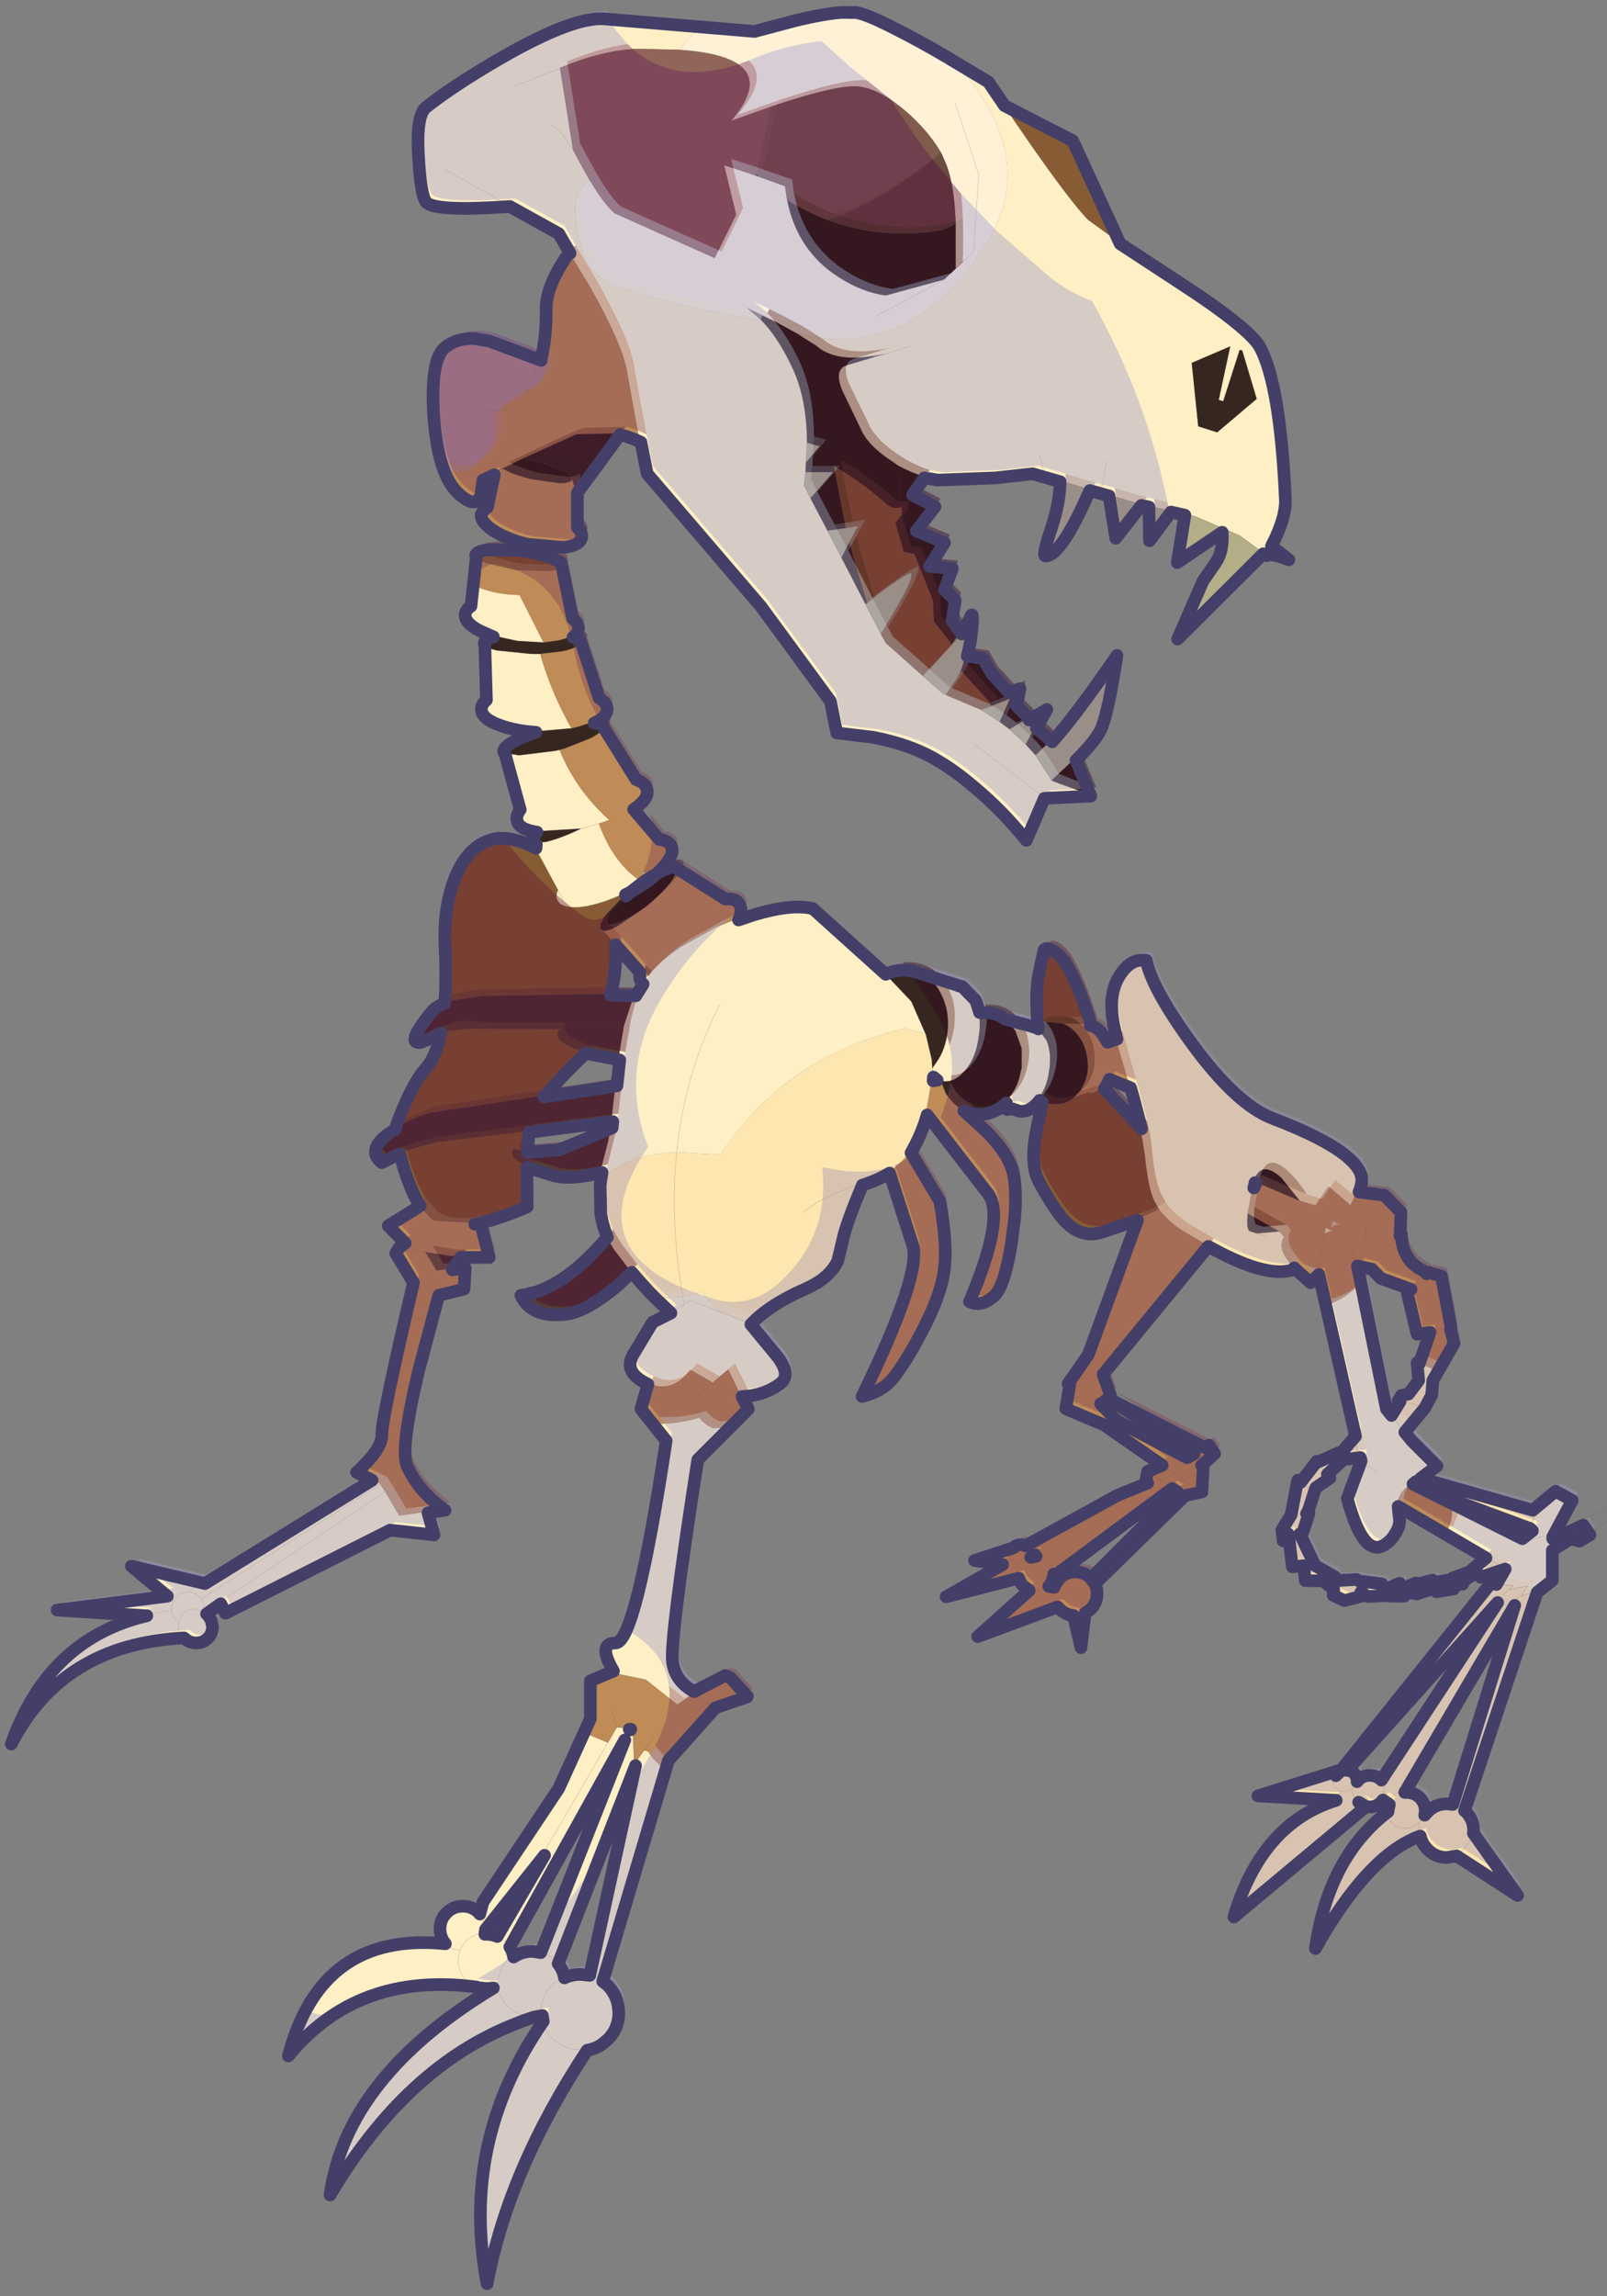 <svg width="322" height="460" xmlns="http://www.w3.org/2000/svg" xmlns:xlink="http://www.w3.org/1999/xlink">
 <rect width="100%" height="100%" fill="#808080" stroke="none"/>
 <defs>
  <g transform="matrix(1,0,0,1,192.55,294) " id="shape0">
   <path id="svg_1" stroke-opacity="0" stroke-linejoin="round" stroke-linecap="round" stroke="#ff00ff" fill="none" d="m187.95,-293.5l0,380l-379.95,0l-0.05,0l0,-380l380,0m-95,294.1l-189.95,0"/>
   <path id="svg_2" stroke-opacity="0" stroke-linejoin="round" stroke-linecap="round" stroke="#ff00ff" fill="none" d="m187.95,-293.5l-190,190l190,190m-380,-380l190,190l-189.95,190"/>
   <path id="svg_3" fill-rule="evenodd" fill="#feefc5" d="m-25.95,-196.2l-0.15,0.1l-4.55,1.8l4.55,-1.8l0.15,-0.1q4.5,-1.85 7.95,-1.9l4.15,0.1q0.85,-1.55 2.4,-2.4l-10.35,-0.9q-3.15,-0.1 -10.15,3.9q-4.8,2.8 -7.55,5q-1,0.8 -0.75,4.95q0.2,3.85 0.75,4.55q0.8,0.95 8.4,0.45l4.9,2.7l1.1,1.85l0,0.1l2.1,3.45q3.3,5.85 3.75,8.55l1.25,6.95l0.65,3.15l11.4,13.3l6.95,9.5l0.65,3.15l3.65,0.45q3.45,0.7 5.95,2.05l1.15,0.7q4.55,3 8.25,7.6l1.8,-4.25l4.65,-0.2l0,-0.05q-3.9,-1.35 -3.8,-1.4l-1.6,-2.5l-1,-1.1l-1.6,-1.5l-1,-0.75l-1.85,-1.2l-3.55,-1.5l-0.3,-0.15l-2,-1.75l-3.7,-3.3l-0.5,-0.9l-1.55,-3l-2.4,-4.65l-1.4,-2.7l-1.7,-3.25l-0.65,-1.3l0.15,-1.25l0,-0.05l0.05,-1l0.1,-1.95q0,-4.6 -1.6,-7.8q-1.4,-2.9 -3.05,-4.55l0.1,0.1q-7.35,-1.1 -14.35,-3.35q-2.65,-0.85 -3.5,-3.3q-2,-5.9 0.65,-7.35l-1,-1.8l-0.7,-1.3l-1.3,-8.2m-0.9,5.7q0.9,0.35 2.2,2.5q-1.3,-2.15 -2.2,-2.5m-4.25,8.05l-6.5,-3.65l6.5,3.65m-3.7,37.95l-0.2,2.05l-0.6,0.8q-0.1,0.85 1.45,1.7l1.4,0.6l2.55,0.55l2.6,0.15l-2.4,-4.75q-2.85,-0.05 -4.8,-1.1m1.2,6.05l0.15,5.45l-0.5,0.9q0,0.95 1.85,1.6q1.55,0.6 3.6,0.7l0.85,0l2.85,-0.25q-2,-3.5 -3.1,-7.35l0.05,-0.1l-0.95,0l-3.45,-0.35q-1.1,-0.25 -1.35,-0.6m2,10.85l1.5,5.55q-0.4,0.6 -0.3,1.1q0.25,0.9 2,1.15l0.35,0.05l4.2,-0.25l0.55,-0.15l1.25,-0.35l-1.25,0.35l-0.55,0.15l-0.2,0.1q-1.8,0.85 -3.2,1.2l-1.2,0.15l-0.05,0.35l2.35,4.35q-0.3,0.6 -0.05,1.05q0.45,0.85 2.4,0.65q1.95,-0.25 4.25,-1.35l0.6,-0.35l0.1,-0.1l1.25,-0.95l-0.25,0.15q-2.7,-1.7 -4.2,-5.75l1.05,-0.35q-3.35,-3 -5,-7.05l0.45,-0.1l-0.85,0.2l-3.65,0.45l-1.55,-0.25m-13.35,72.75l-16.7,10.35l-7.4,-1.75l3.6,3l-11.05,1.4l9,0.55q-9.85,2.35 -13.6,12.85q5.1,-10 17.3,-10.6l0.05,0q0.5,0.5 1.2,0.5q0.7,0 1.15,-0.5q0.5,-0.45 0.5,-1.15l-0.15,-0.6l-0.35,-0.6l-0.1,-0.05l1.4,-1.05l0.5,0.95l16.5,-8.3l4.4,0.45l-0.6,-2.2l-2.75,0.4l-1.4,-2.4l-0.5,-0.75l0,-0.05l-1,-0.45m23.05,-30.85l-0.15,1.25l0.05,-0.35q3,-2.6 7.75,-2.8l4.35,0.25l0.35,-0.45q6.35,-9.4 18.2,-12.2l1.65,0.45l0.4,0.15l-1.45,-3.3l-2.7,-2.85l-7.3,-6.6q-2.1,-0.5 -5.85,0.6l-1.6,0.55l-2.2,0.9l-3.4,1.9q-2.3,1.55 -3.6,3.2l-0.05,0l-0.3,0.45l-0.75,1.15l-0.1,0.25l-0.95,2.9l-0.55,3.3l-0.2,1.7l-0.1,0.9l-0.4,3.55l-0.05,0.65l-0.3,1.55l-0.75,2.9m5.55,12.75l1.35,1.35l-1.8,0.9l-1.8,3q-1.35,1.95 1.25,3.2l0.05,0q2.6,1.2 4.4,-1.3l2.25,1.3l1.55,-1.3l1.25,2.55q2.15,-0.05 3.8,-1.25q1.15,-0.85 -0.25,-2.75l-2.65,-3.2l-3.05,-1.2l-1.8,-1.9l-1.85,0.45l-2.7,0.15m-0.35,12.55l1.25,1.6q-3.05,20.25 -5.05,20.25q-1.9,0 -0.25,2.8l0.25,0.35l3.15,0.65l3.15,2.5l1.9,-1.25l-0.35,-0.2q-1.9,-1.05 -2.15,-2.95q-0.3,-2.15 2.5,-20.25l3.1,-3.1l-1.45,0.05l-0.55,-0.3l-0.5,-0.4l-0.3,-0.35q-2.3,0.7 -4.7,0.6m-6.95,30.75l-2.55,5.65l-7.6,11.4l-0.35,1.2l-0.1,-0.15q-0.65,-0.65 -1.6,-0.65q-0.95,0 -1.6,0.65q-0.65,0.7 -0.65,1.65q0,0.85 0.5,1.5q-12.45,-1.3 -15.7,11.2q6.9,-8.45 18.85,-6.9l0.15,0.1l0.85,0.05l0.7,-0.05q-14.75,8.9 -16.4,20.75q7.65,-12.9 18.65,-17.15l1.8,-0.7l0.85,-0.15l0,0.1l0.1,0.5q-8.35,12.1 -5.65,26.3q2.15,-11.45 10.05,-23.4l1.4,-0.55l0.65,-0.55q1.1,-1.1 1.1,-2.65l-0.05,-0.35q-0.1,-1.4 -1.05,-2.4l-0.5,-0.4l6.3,-21.35l-0.35,-0.1l-0.75,-0.75l-0.55,-0.75l-0.4,-0.05l-0.95,1.35l-0.15,-3.4l-0.4,-0.15l-0.55,1l0.55,-1l-0.1,-0.05l-1.1,-0.1l-0.9,1.55l-6.5,11.15l6.5,-11.15l-2.4,-1l-0.1,-0.2m42.35,-62.35l0.55,-0.05l0.65,0.2q1.05,0.15 1.95,-0.95l0.1,-0.1l0.45,-0.7q0.5,-0.9 0.65,-2.1q0.3,-1.75 -0.25,-3.1l-0.95,-1.25l-0.1,-0.1l-0.15,-0.05l-0.05,-0.05l-0.2,-0.05l-0.1,0l-2.75,-0.75q0.65,0.45 1.1,1.25l0.05,0l0.65,1.8l0,2l-0.1,0.35q-0.3,1.8 -1.55,3l0.05,0.65m29.05,16.15l1.4,1.2l0.5,-0.55l-0.9,-0.15l-0.55,-0.2l-0.25,-0.1l-0.2,-0.2m2.95,3.6l2.9,13l0.5,2.1l0.1,0.35l-1.4,3.75q1.55,5.8 3.6,4.75q0.75,-0.4 1.25,-1.3q0.55,-0.85 0.35,-1.6l-0.1,-1.05q0.1,-0.7 0.55,-1.35l0.8,-0.8l0.15,-0.1l0.3,-0.25l0.45,-0.3l1.65,-1.25l-2.55,-2.5l-0.7,-0.9l-1.3,-1.65l-0.55,-0.65l-2.5,-12.45q-1.6,1.7 -3.5,2.2m17.95,26.3l-0.9,1.55l1.8,0.25l-0.4,0.35l1.85,-0.35l-0.65,1.05l1.45,-0.55l1.55,-1.2l0,-3l0.05,-1.15l0,-0.15l0,-0.1l1.95,-3.6l-1.7,-0.9l-2.25,1.9l0.45,0.55l-0.7,1.3l0.2,0.2l-1,0.8l-7.3,-3.65l0.3,0.15q0.3,1.75 -0.6,3.1q2,1.2 3.95,2.3l1.95,1.15m-52.7,-55.75l-0.3,-1.05l-0.15,-0.25l-1.3,-1.3l-0.25,-0.05l-0.05,0l-0.05,-0.05l-4.05,-1.3q1.35,0.45 2.25,1.9l0,0.05q1.1,1.85 0.8,4.25l0,0.05q-0.2,1.4 -0.85,2.5l-0.65,0.95l0,0.75q0.15,0.2 0.35,0.3l0.35,0.15l0.15,0.05l0.25,0.05q1.2,0.15 2.25,-1.15q1.05,-1.25 1.3,-3.3q0.25,-1.4 -0.05,-2.55m-51.05,-39.6l0.1,-1.15l-0.1,1.15m1.7,9.5l-0.05,-1.2l0.05,1.2m12.6,22.95l0.25,0.35l2.45,2.75l0.45,0.45l-3.15,-3.55m-8.95,-11.9l-0.35,-1.3l0.35,1.3m4.15,7.95l-0.55,-1.05l0.55,1.05m19.25,-72.6l-0.85,-0.3l2,0.7l-0.8,-0.3l-0.35,-0.1m3.7,-15.65l0.5,0.1q5.4,-0.65 9.55,0.6q-2.85,-1.45 -3.85,-1.55l-1.45,0l-4.75,0.85m15.6,3.8q2.65,2.25 4.45,5.9q3.3,6.6 -0.7,12.85q-7.7,12 -19,8.85l2.05,1.3q1.9,1.65 5.7,1l1.2,-0.2l-1.1,0.3l-2.65,0.8q-1.45,0.35 -0.6,2.5l1.85,3.85q0.7,1.7 3.15,3.3l0.65,0.45q1.3,0.7 2.45,1.05l1.35,0.25l5.8,-0.25l3.7,-0.4l1.4,0.4l1.35,0.4l3,0.9l0.4,0.1l1.55,0.45l3.2,0.95l0.75,0.15l2.25,0.5l1.4,0.3l1.2,0.3l4.4,1.9l2.25,1.65l0.35,0.2q0.25,-0.3 2.2,0.4q-1.8,-1.3 -1.75,-1.35q1.5,-2.85 1.4,-4.7q-0.5,-11.4 -2.55,-15.2q-0.5,-0.95 -2.5,-2.55q-2.05,-1.65 -5.6,-3.95l-5.9,-3.9l-3.1,-2.25q-1.75,-1.8 -6.1,-8.05l-2.4,-3.5l-1.6,-2.4l-3.9,-2.3m15.9,40.35l-0.5,2.55l-0.95,0.45l0.95,-0.45l0.5,-2.55m-19.6,-11.45l-2.6,0.8l2.6,-0.8m32.9,0.4l0.25,0.05l1.45,4.85l-3.95,3.35l-1.9,-0.6l-0.65,-6.35l3.85,-1.65l-1.15,5.35l0.45,0.15l1.65,-5.15m-52.1,65.6q-3.5,6.8 -4.3,14.75q0.8,-7.95 4.3,-14.75m25.4,-26.2l7,5.35l-7,-5.35m6.65,-28.85l0.55,2.1l-0.55,-2.1m-35.6,85.05l-1.3,0.85l-0.2,-0.1l0.2,0.1l1.3,-0.85l0.6,-0.4l2.9,1.1l-2.9,-1.1l-0.6,0.4l-0.15,-0.75l0.15,0.75m65.15,-7.25l-0.9,-0.45l-0.1,0.6l0.5,-0.2l0.2,-0.05l0.3,0.1m5.4,18.55l0.2,-0.3l-0.2,0.3m-1.1,5.6l-1.75,-1.35l1.75,1.35m16.65,6.3l-1.6,0.5l-0.65,-0.35l0.65,0.35l1.6,-0.5m-103.7,41.05l11.5,-20.75l-8.4,21.3q0.8,0.2 1.45,0.85l0.25,0.25l-0.25,-0.25q-0.65,-0.65 -1.45,-0.85l-0.9,-0.1q-1,0 -1.85,0.55l-0.35,-1l-0.4,-0.5l-0.9,-0.55l0.9,0.55l0.4,0.5m3.45,-9.2l-4.75,8.15l-1.05,-0.2l-0.15,0l0.05,-0.5l5.9,-7.45m4.55,12.05q0.7,0.15 1.3,0.6q-0.6,-0.45 -1.3,-0.6l-0.95,-0.1l-1.6,0.35q-0.1,-0.8 -0.65,-1.45l7.8,-19.85l-4.6,21.05m-37,-37.25l16.65,-11.1l-16.65,11.1m-1.8,-0.35l17.95,-11.5l-17.95,11.5l-0.15,-0.2q-0.5,-0.5 -1.15,-0.5q-0.7,0 -1.2,0.5l-0.3,0.45l-0.05,0l-0.1,0.7l0,0.2q0.05,0.6 0.45,1l0.25,0.2l0.4,-0.9q0.5,-0.45 1.2,-0.45l0.95,0.3l-0.95,-0.3q-0.7,0 -1.2,0.45l-0.4,0.9l-0.25,-0.2q-0.4,-0.4 -0.45,-1l0,-0.2l0.1,-0.7l0.05,0l0.3,-0.45q0.5,-0.5 1.2,-0.5q0.65,0 1.15,0.5l0.15,0.2q0.3,0.4 0.3,0.95l0,0.35l0.1,0.1l-0.1,-0.1l0,-0.35q0,-0.55 -0.3,-0.95m0.25,-1.65l-1.55,0.95l1.55,-0.95m-5.85,3.2l2.65,-0.4l-2.65,0.4m2.05,-1.95l0.75,0.65l-0.75,-0.65m1.3,2.75l-0.05,0.3q0,0.65 0.4,1.15q-0.4,-0.5 -0.4,-1.15l0.05,-0.3m26.55,32.1l0.15,0.1q0.6,0.6 1.45,0.65l0.65,-0.95q0.7,-0.7 1.75,-0.75q-1.05,0.05 -1.75,0.75l-0.65,0.95q-0.85,-0.05 -1.45,-0.65l-0.15,-0.1m3.45,-3q0.6,0.65 0.6,1.5l0,0.05l0,-0.05q0,-0.85 -0.6,-1.5m10.8,13.65l-0.7,0.05q-1.55,0 -2.65,-1.15q-0.85,-0.75 -1.05,-1.8q0.2,1.05 1.05,1.8q1.1,1.15 2.65,1.15l0.7,-0.05m-8.8,-6.45l0,-0.15q0,-1.4 0.95,-2.35l0.45,-0.4l-0.45,0.4q-0.95,0.95 -0.95,2.35l0,0.15l-0.6,0.2l0.6,-0.2q0.05,1.25 0.95,2.15q0.95,0.95 2.3,0.95l0.2,0l-0.2,0q-1.35,0 -2.3,-0.95q-0.9,-0.9 -0.95,-2.15m-2.3,0.1l-0.9,-0.6q-0.8,-0.8 -0.8,-1.95l0.15,-1l-0.15,1q0,1.15 0.8,1.95l0.9,0.6m6.6,2.85l0,-0.25q0,-1.6 1.15,-2.75l1.05,-0.75l-1.05,0.75q-1.15,1.15 -1.15,2.75l0,0.25"/>
   <path id="svg_4" fill-rule="evenodd" fill="#92655a" d="m-25.95,-196.2l1.3,8.2l0.7,1.3l1,1.8q1.4,2.35 2.45,3.25l10.05,4.5l2.15,-4.35l-1.2,-4.95l2.3,0.75l0.85,0.3l0.1,-0.25l1.4,-6.65l-3.95,1.4q5.45,-6.35 -5.05,-7.1l-4.15,-0.1q-3.45,0.05 -7.95,1.9"/>
   <path id="svg_5" fill-rule="evenodd" fill="#bf8b57" d="m-25.3,-177.65q-2.2,3.2 -2.2,5.5q0.05,2.3 -0.35,4.25l0.35,0.95l0.05,0.95q-0.35,1.55 -1.75,2.25l-0.05,0l-3.15,1.95l-0.1,0.1l0,1.4q0.1,1.4 -0.6,2.5l-1.15,1.3q-1.2,1 -2.65,0.65l-0.85,-0.2q0.6,1.45 1.4,2.25q1.3,1.25 1.95,0.85l0.35,-0.5l0.25,-1.6l1.15,-0.55l-0.7,3.25l-0.25,0.15l-0.35,0.55q-0.2,0.7 1.15,1.65q1.35,0.85 3.4,1.35l3.7,0.35q1.55,-0.2 1.75,-0.95l-0.4,-0.35l0,-0.7l0,-3.5l-0.4,-1.2q-0.05,0.4 -1.25,0.4l-2.8,-0.4q-1.65,-0.4 -2.7,-0.95l-0.25,-0.1l-0.9,0.45l0.9,-0.45l2.15,-1.05l5.3,-2.4l4.25,-0.1l2.05,0.75l-1.25,-6.95q-0.45,-2.7 -3.75,-8.55l-2.1,-3.45l-0.2,0.15m-3.9,13.9q-1.25,1.95 -3.2,1.95q1.95,0 3.2,-1.95m-4.35,12.4l0.2,-1l-0.2,1m7.7,5.2q-0.25,0.25 -1.3,0.35l-3.15,-0.1l-3.05,-0.7l-0.45,-0.25l-0.7,-0.5l-0.3,2.85q1.95,1.05 4.8,1.1l2.4,4.75l1.5,-0.2q0.85,-0.2 1.3,-0.45q0.5,-0.35 0.55,-0.8q0.1,-0.55 -0.55,-1.1l-1.05,-4.95m1.1,5.7l-0.05,-0.75l0.05,0.75m-15.35,58.1l-3.2,2l1.7,1.75l-0.65,0.45l-0.1,0.2l-0.2,0.35l1.75,2.95q-3.2,13.75 -3.15,15.2q0.05,1.35 -2.15,3.45l-0.4,0.35l1.55,0.8l1,0.45l0,0.05l0.5,0.75l1.4,2.4l2.75,-0.4l1.7,-0.25q-2.65,-1.85 -3.8,-4.45q-0.75,-1.6 1.15,-9.5l2,-7.6l2.55,-0.6l0.1,-2.1l-1.3,0.15l-1.35,0.2l-0.1,0l0,-0.05l-1.1,-1.8l2.45,0.4l0.95,0l2.85,0l-0.75,-3.1l-0.35,-0.25l-0.35,0.05l-3.8,-0.25l-0.2,-0.05l-0.05,0l-0.1,-0.1l-0.1,-0.1l-1.2,-1.35m22.8,17.85l-0.7,2.5l1.3,1.6q2.4,0.1 4.7,-0.6l0.3,0.35l0.5,0.4l0.55,0.3l1.45,-0.05l2,-2l-0.65,-1.25l-1.25,-2.55l-1.55,1.3l-2.25,-1.3q-1.8,2.5 -4.4,1.3m-3.45,28.75l-2.3,1l0,3.8l-0.6,1.3l0.1,0.2l2.4,1l0.9,-1.55l1.1,0.1l0.15,0l-0.05,0.05l0.4,0.15l0.15,3.4l0.95,-1.35l0.4,0.05l0.55,0.75l0.75,0.75l0.35,0.1l0.25,-0.8l4.75,-5.25l2.85,-0.95l0.3,-0.15l0.05,-0.05l-1.7,-1.85l-0.55,-0.25l-3.1,1.6l0.35,0.2l-1.9,1.25l-3.15,-2.5l-3.15,-0.65l-0.25,-0.35m27.7,-49.9l2.3,7.2q0.95,2.85 -5.1,15.2q2.1,-0.5 3.2,-1.9l2.7,-4.4l1.85,-4.2l0.5,-2.15q0.35,-2.5 -0.45,-6.9l-2.85,-4.85q-0.75,1.15 -2.15,2m3.75,-5.8l6.15,7.95q1.65,2.35 -1.9,10.75q1.2,0.6 2.5,-0.65q1,-0.95 1.7,-5.2l0.3,-2.5q0.25,-2.6 -0.1,-4.3q-0.4,-2.1 -2.75,-4.45l-2.25,-2q-0.95,-0.55 -1.65,-1.65l-0.5,-1.25l-0.15,-0.05l-0.35,-0.15l-0.4,0.05l0,0.15l-0.6,3.3m21.1,10.55l-4.95,13.45l-2.05,2.95l0.2,-0.05l-0.35,2.1l-0.05,0.2l0,0.15l0,0.1l3.8,1.6l5.85,4.05l-1.45,0.6l-0.25,1.15l0.25,0l-3.05,1.25l-9.2,5.05l-0.5,-0.1q-0.4,0 -0.7,0.3l-3.9,1.3l2.8,0.4l-5.65,3.2l7.3,-1.85q0.1,0.5 0.5,0.8l0.5,0.45l-5.15,4.6l8,-2.95l0.25,0.2q0.55,0.55 1.35,0.65l0.75,3.2l0.4,-3.45l0.6,-0.4q0.65,-0.65 0.65,-1.55l-0.25,-1l-0.35,-0.5l0.4,0.45l8.85,-8.65l-0.05,-0.1l-0.6,-0.4l-8.65,8.7l0,-0.05q-0.65,-0.65 -1.55,-0.65q-0.95,0 -1.55,0.65l-0.45,0.6l-0.15,0.3l-0.5,-0.1l0.3,-0.45l0.15,-0.55l0.05,-0.2q0,-0.75 -0.5,-1.3q-0.55,-0.5 -1.3,-0.5q0.75,0 1.3,0.5q0.5,0.55 0.5,1.3l0.1,0.15l11.75,-8.75l-0.95,-0.65l-0.75,0.05l-12.05,7.25l12.05,-7.25l0.75,-0.05l0.95,0.65l0.5,0.35l0.6,0.4l0.2,0l1.7,-0.4l0.1,-2.6l-0.15,-0.05l1.3,-1.15l-0.55,-0.9l-0.45,0.3l-9.25,-4.75l-0.05,0.05l8.25,5.3l-0.7,0.4l-7.05,-3.7l-1.55,-1.65l-0.1,-0.05l0.2,0l0.85,-0.8l-0.75,-2.15l10.5,-12.85l-2.4,-1.4q-1.55,-1 -2.4,-2.2l-0.8,0.4l-1.45,0.6m15.8,4.85l0.15,0.2l0.2,0.2l0.25,0.1l0.55,0.2l0.9,0.15l0.3,-0.25l0.75,3.2q1.9,-0.5 3.5,-2.2l-0.05,-0.2l-0.35,-1.7l1.45,0.35l2.85,-3.35l-2.85,3.35l0.9,0.9l3.05,1.1l-0.4,0.4l1,4.1l1.3,-0.2l-1.1,3.15l1.45,0.65l-0.05,1.05l2.1,-3.7l-0.25,-1l-0.1,-0.4l0.05,-0.35l-0.95,-5l-1.35,-0.4l-0.15,0.15l-0.2,-0.25q-2.25,-0.95 -2.35,-3.7l-0.1,0.15l0,-0.3l0.1,-2.05l-1.7,-1.7l-2.55,-0.35l-0.7,1.5l-0.2,-0.2l-2,-1.7l-1.3,1.9l-1.55,-0.45l-4.55,-1.95l-0.2,0.5l-0.5,2.7l3.2,1.8l0.45,0.55q-0.8,1.15 0.9,2.95l0.1,0.1m-17.9,-23l-0.95,0.3l-0.5,-0.8l-1.1,-0.85l-0.1,0l-0.2,0l-0.05,0l0,-0.05l-2.4,-0.05q0.65,0.25 1.2,0.8q1.1,1.1 1.3,2.85q0.2,1.65 -0.65,2.95l0,0.05l-0.7,0.8l1.35,-0.5l0.55,0.05l1,-0.6l0.35,-0.55l0.15,-0.4l2.15,0.85l-1.4,-4.85m-37.9,-11.95q0.45,-1.15 0,-1.7q-0.4,-0.45 -1.3,-0.4l-4.9,-3.05l0.05,0.05q0.3,0.35 -0.55,1.5q-0.9,1.15 -2.45,2.45l-2.9,1.95q-0.95,0.5 -1.4,0.4l0.85,0.95l3.15,3.55l0.25,0.3q1.3,-1.65 3.6,-3.2l3.4,-1.9l2.2,-0.9m-8.15,-4.65l0.3,-0.3l0.2,-0.2q1.3,-1.45 0.9,-2.25l-1.2,-0.65l-2.55,-3q1.55,-1.1 1.3,-2q-0.1,-0.7 -1.05,-1l-3.2,-5.1q0,0.45 -1.25,1.1l-2.65,1.05l-0.45,0.1q1.65,4.05 5,7.05l-1.05,0.35q1.5,4.05 4.2,5.75l0.25,-0.15l1.2,-0.7l0.05,-0.05m-6.3,-15.05q1.3,-0.6 1.3,-1.4q0,-0.65 -0.8,-1.1l-1.8,-5.5q0,0.5 -1.4,0.85l-0.5,0.1l-1.75,0.2l-0.25,0.05l-0.05,0.1q1.1,3.85 3.1,7.35q0.75,-0.15 1.4,-0.4l0.05,0l0.15,-0.05l0.55,-0.2m51.1,35.45l0.5,0.2l-0.5,-0.2m-50.4,-37.15l-0.2,-0.8l0.2,0.8m6.35,14l-0.55,-0.65l0.55,0.65m6.8,5.85l-0.7,-0.55l0.7,0.55m-9.25,-11.65l-0.4,-0.85l0.4,0.85m42.7,61.75l1.9,-0.95l-1.9,0.95m-3.75,18.65l0.7,0.1q0.75,0 1.3,-0.55q-0.55,0.55 -1.3,0.55l-0.7,-0.1m0.6,-3.6l0.1,0.15l-0.5,0.1l0.4,-0.25m-2.15,-0.7q-0.25,0.3 -0.25,0.7l0.2,0.65l0.05,0q0.3,0.3 0.7,0.3l0.1,0q-0.3,0.45 -0.3,1l0.05,0.4l-0.05,-0.4q0,-0.55 0.3,-1l0.25,-0.3l0.6,-0.35l-0.6,0.35l-0.25,0.3l-0.1,0q-0.4,0 -0.7,-0.3l-0.05,0l-0.2,-0.65q0,-0.4 0.25,-0.7m1.2,-0.2l0.2,0.2l0.3,0.7l-0.05,0.3l0.1,-0.05l-0.1,0.05l0.05,-0.3l-0.3,-0.7l-0.2,-0.2m3.2,6.15q-0.4,-0.6 -0.4,-1.35l0.05,-0.65l-0.05,0.65q0,0.75 0.4,1.35m-4.45,-4.6l-1.05,0.35l1.05,-0.35m7.2,5.2l-0.95,0.25l-0.2,0l0.2,0l0.95,-0.25m0.65,-3.45l-0.05,0l0.05,0m-37.8,-19.5l-2.9,2.5l2.9,-2.5m-1.2,31.85l1.35,0.6l-1.35,-0.6m63.5,-46.95l1.7,0.9q1.35,0.35 1.45,-0.4q0.25,-1.3 -1.55,-3.15q1.8,1.85 1.55,3.15q-0.1,0.75 -1.45,0.4l-1.7,-0.9l-0.3,-0.1l-0.2,0.05l-0.5,0.2l0.1,-0.6l0.9,0.45m-1.7,4.15l0.7,-4l-0.7,4m-21.6,10l-3.35,0.9l3.35,-0.9m10.15,7.35l-1.05,0.6l1.05,-0.6m-12.8,-3.9l2.35,-0.5l-2.35,0.5m27.65,-16.7l0.45,2.35l-0.45,-2.35m5.85,4.7l1.55,-1.55l-1.55,1.55m3.95,4.05l-2.05,0.25l2.05,-0.25m-5.25,17.7l4.85,2.85q0.9,-1.35 0.6,-3.1l-0.3,-0.15l-2.85,-1.4l-0.8,-0.45l-0.15,0.1l-0.8,0.8q-0.45,0.65 -0.55,1.35m-20.25,-3.65l0.55,-0.45l-0.55,0.45m-4.85,1.3l0.75,-0.05l-0.75,0.05m0.6,-0.7l0.9,0.6l-0.9,-0.6m0.85,-1.05l2.95,2.05l-2.95,-2.05m-54.95,24.85l0.45,1.5l-0.45,-1.5m3.15,3.85l0.9,-1.35l-0.9,1.35m-18.05,-48.45l-1.3,0.25l0,-0.1l0,0.1l-1.35,0.1l1.35,-0.1l1.3,-0.25m-6,-2.5l0.8,0.8l1.35,0.2l-1.35,-0.2l-0.8,-0.8"/>
   <path id="svg_6" fill-rule="evenodd" fill="#b38b82" d="m-27.85,-167.9l-0.15,0.85l-5.2,-1.95l-1.5,-0.25q-1.75,-0.05 -2.9,0.9q-1.5,1.2 -1.15,6.85q0.25,3.35 1,5.45l0.85,0.2q1.45,0.35 2.65,-0.65l1.15,-1.3q0.7,-1.1 0.6,-2.5l0,-1.4l0.1,-0.1l3.15,-1.95l0.05,0q1.4,-0.7 1.75,-2.25l-0.05,-0.95l-0.35,-0.95m-1.35,4.15q0.5,-0.85 0.85,-2.05l0.35,-1.25l-0.35,1.25q-0.35,1.2 -0.85,2.05m-4.6,1.75l1.4,0.2l-1.4,-0.2"/>
   <path id="svg_7" fill-rule="evenodd" fill="#432e29" d="m-24.35,-153.8l4.3,-5.8l-4.25,0.1l-5.3,2.4l1.25,0.25l2.65,0.95q0.7,0.3 0.9,0.6l0.05,0.3l0.4,1.2"/>
   <path id="svg_8" fill-rule="evenodd" fill="#352720" d="m-23.95,-149.25q0.15,-0.5 -0.4,-1.05l0,0.7l0.4,0.35m51.05,25.8l-1.5,-3.55l-2.3,2.15q-0.1,0.05 3.8,1.4m-3.85,-5.4l-1.6,-1.35l-0.95,1.75l1,1.1l1.55,-1.5m-2.35,-2.2l-0.15,-0.35l-1.1,-1.05l0.35,-1.7l-1.1,0.35l-1.7,-1.85l-0.9,-1.55l-1.6,-0.2l-0.4,1.35l-0.1,0.2l2.85,3.15l0.15,0.45l1.9,-0.75l-1,2.3l1,0.75l1.8,-1.1m-45.65,-23.95l-0.05,-0.3q-0.2,-0.3 -0.9,-0.6l-2.65,-0.95l-1.25,-0.25l-2.15,1.05l0.25,0.1q1.05,0.55 2.7,0.95l2.8,0.4q1.2,0 1.25,-0.4m-8,15.65q-0.95,0.3 -0.95,0.65l0.1,0.25q0.25,0.35 1.35,0.6l3.45,0.35l0.95,0l0.25,-0.05l1.75,-0.2l0.5,-0.1q1.4,-0.35 1.4,-0.85q0,-0.35 -0.85,-0.6q-0.45,0.25 -1.3,0.45l-1.5,0.2l-2.6,-0.15l-2.55,-0.55m4.25,9.55l-1.95,0.8q-1.4,0.7 -1.25,1.2l0.1,0.2l1.55,0.25l3.65,-0.45l0.85,-0.2l2.65,-1.05q1.25,-0.65 1.25,-1.1l0,-0.1q-0.1,-0.35 -1,-0.45l-0.55,0.2l-0.15,0.05l-0.05,0q-0.65,0.25 -1.4,0.4l-2.85,0.25l-0.85,0m0.1,10q-0.65,0.65 -0.5,1l0.2,0.2l0.25,0.05l1.2,-0.15q1.4,-0.35 3.2,-1.2l0.2,-0.1l-4.2,0.25l-0.35,-0.05m42.75,27.95l1.05,0.3q1.15,0.15 2.15,-0.35l1.05,-0.7l0.05,-0.05q1.25,-1.2 1.55,-3l0.1,-0.35l0,-2l-0.65,-1.8l-0.05,0q-0.45,-0.8 -1.1,-1.25q-0.7,-0.5 -1.55,-0.65l-1,0q0.3,1.15 0.05,2.55q-0.25,2.05 -1.3,3.3q-1.05,1.3 -2.25,1.15l-0.25,-0.05l0.5,1.25q0.7,1.1 1.65,1.65m7.6,-1.05l0.3,0.2l0.15,-0.9l-0.15,0.9q0.8,0.4 1.7,0.3q0.95,-0.05 1.6,-0.65l0.7,-0.8l0,-0.05q0.85,-1.3 0.65,-2.95q-0.2,-1.75 -1.3,-2.85q-0.55,-0.55 -1.2,-0.8l-1.3,-0.15l-0.55,0.1l-0.7,0.35l0,0.1l0,0.05l0.95,1.25q0.55,1.35 0.25,3.1q-0.15,1.2 -0.65,2.1l-0.45,0.7m-12.15,-12.8l-0.3,-0.1l-0.6,-0.15q-1.25,-0.15 -2.35,0.4l2.7,2.85l1.45,3.3l0.6,2.55l0.05,0.85l0.65,-0.95q0.65,-1.1 0.85,-2.5l0,-0.05q0.3,-2.4 -0.8,-4.25l0,-0.05q-0.9,-1.45 -2.25,-1.9m-24.2,-10.45l0,-0.05l-0.05,0q-0.35,-0.2 -1.5,0.35l-0.4,0.2l-2.6,1.8l-0.5,0.45l-1.85,1.95q-0.85,1.15 -0.55,1.55l0.2,0.1q0.45,0.1 1.4,-0.4l2.9,-1.95q1.55,-1.3 2.45,-2.45q0.85,-1.15 0.55,-1.5l-0.05,-0.05m8.15,-69.5l-0.1,0.25l0.35,0.1l-0.25,-0.35m0.4,14.65q1.65,1.65 3.05,4.55q1.6,3.2 1.6,7.8l1.25,0.35l-1.35,1.6l-0.05,1l2.75,0l-2.25,2.6l1.7,3.25l1.85,-0.25l-1.2,-6.2q2.6,1.45 5.15,3.7q0.7,0.7 1.6,0.4l-0.3,-4.15l0.3,4.15l0.05,0.7l-0.65,0.9l0.85,2.9l1.05,0.2l1.85,4.65l0.1,2.1l1.8,2.3l0.85,-1.2l-0.95,-1.3l0.3,-2.1l-1.05,-1l0.8,-2.15l-2.3,-0.2l1.5,-2.4l-2.85,-1.15l1.9,-2.45l-2.25,-1.15l1.15,-1.75q-1.15,-0.35 -2.45,-1.05l-0.65,-0.45q-2.45,-1.6 -3.15,-3.3l-1.85,-3.85q-0.85,-2.15 0.6,-2.5l2.65,-0.8l-0.1,-0.1q-3.8,0.65 -5.7,-1l-2.05,-1.3l-2,-1.1l-1.35,-0.65l-0.2,0.4m8.1,23.85l2.4,4.65l0.2,-0.1l-1.3,-4.25l-0.5,-1.85l-0.8,1.55m-1.35,-33.8q-2.1,-0.8 -4.1,-2.05q1,5.1 5.15,7.75q2.4,1.55 4.75,1.85l5.85,-1.6l1.15,-1.1l0,-4.5l-0.3,0.2l-1.1,0.45q-5.95,1 -11.4,-1m41.5,13.05l-0.25,-0.05l-1.65,5.15l-0.45,-0.15l1.15,-5.35l-3.85,1.65l0.65,6.35l1.9,0.6l3.95,-3.35l-1.45,-4.85m-26,32.65l0.8,-0.4l-0.8,0.4m6.15,34.7l1.85,0.05l-1.85,-0.05m-39.95,-4.45l-0.25,-0.3l-0.45,-0.45q-0.1,0.7 0.2,1.05l0.15,0.15l0.3,-0.45l0.05,0m60.35,23.55q-0.15,1.4 0.15,1.75l0.75,0.25l2.3,-0.2l-3.2,-1.8m0.6,-3.25l0.1,0.05l4.55,1.95l-1.85,-2.3q-2.05,-1.9 -2.8,0.3"/>
   <path id="svg_9" fill-rule="evenodd" fill="#875c34" d="m-34.5,-147.35l0.7,0.5l0.45,0.25l3.05,0.7l3.15,0.1q1.05,-0.1 1.3,-0.35l-0.1,-0.6l-0.1,-0.1l-0.9,-0.4l-2.55,-0.65l-0.5,-0.1l-3.15,-0.1q-1.35,0.15 -1.4,0.6l0.05,0.15m6,29.15q-2.8,-1.45 -4.7,-0.75q-2.35,0.8 -3.55,4.05q-1.05,2.9 -0.85,6.7q0.15,3.15 -0.05,5.55l3.9,-0.6l12.75,-0.2q0.65,-2.65 0.45,-5.05l-0.25,-0.35l-0.85,-0.95l-0.2,-0.1q-0.3,-0.4 0.55,-1.55l1.85,-1.95l-0.1,-0.1q-2.3,1.1 -4.25,1.35q-1.95,0.2 -2.4,-0.65q-0.25,-0.45 0.05,-1.05l-2.35,-4.35m-9.5,18.55l-0.05,0.05q-0.5,2.3 -1.45,3.4q-1.6,1.85 -3.15,6.25q1.35,-0.8 3.65,-1.6l11.3,-1.7l2.1,-2.3l2.05,-2.1q-2.5,-0.7 -2.65,-1.7q-0.1,-0.3 0.35,-0.55l-9.25,-0.05l-2.9,0.3m-4.15,12.1q0.9,3.4 2.05,5.2l1.2,1.35l0.1,0.1l0.1,0.1l0.05,0l0.2,0.05l3.8,0.25l0.6,-0.15q2,-0.45 4.65,-1.6l0,-3.95l0,-0.05q-1.75,-0.8 -1.25,-1.7l0.8,0.15l0.5,0.1l0.15,-2l-9.05,1.1l-3.9,1.05m64.4,-5.15l-0.45,2.15l-0.1,0.5q-0.75,3.55 0.2,5.25q1.65,3.1 2.8,4.15q1.6,1.55 3.55,0.95l3.55,-1.2l1.45,-0.6l0.8,-0.4l-0.55,-1q-0.55,-1.35 -0.85,-4.4l-0.45,-2.75l-3.75,-4.05l-1,0.6l-0.55,-0.05l-1.35,0.5q-0.65,0.6 -1.6,0.65q-0.9,0.1 -1.7,-0.3m4.9,-7.8q-1.9,-5.95 -3.35,-7.05q-1.05,-0.9 -1.4,-0.45l-0.5,2.35q-0.4,2.15 -0.1,5.3l0.05,0.15l0.7,-0.35l0.55,-0.1l1.3,0.15l2.4,0.05l0,0.05l0.05,0l0.2,0l0.1,-0.1m-20.95,-39l0.5,0.9l3.7,3.3l2.9,-3.15l-1.8,-2.3l-0.1,-2.1l-1.85,-4.65l-1.05,-0.2l-0.85,-2.9l0.65,-0.9l-0.05,-0.7q-0.9,0.3 -1.6,-0.4q-2.55,-2.25 -5.15,-3.7l1.2,6.2l1.2,-0.2l-0.85,1.6l0.5,1.85l1.3,4.25l1.15,-0.95q3.15,-2.3 3.25,-2q0.2,0.7 -2.15,4.55l-0.9,1.5m6.5,6.1l3.55,1.5l0.95,-0.35l-0.15,-0.45l-2.85,-3.15l-0.25,0.6l-1.25,1.85m5.75,-59.15l2.4,3.5q4.35,6.25 6.1,8.05l3.1,2.25l-4.75,-10.3l-6.85,-3.5m-12.9,25.3l1.1,-0.3l-1.2,0.2l0.1,0.1"/>
   <path id="svg_10" fill-rule="evenodd" fill="#563d34" d="m-37.65,-102.65l-1.25,0.8q-2.65,3.25 -1.25,3.15q0.3,-0.05 2.05,-0.95l0.05,0l0.05,0l2.9,-0.3l9.25,0.05q-0.45,0.25 -0.35,0.55q0.15,1 2.65,1.7l3.45,0.7l0.55,-3.3l-2.5,-0.1l-2.25,-0.25l-1.05,0.35l-0.5,0.35l0.5,-0.35l1.05,-0.35l2.25,0.25l2.5,0.1l0.95,-2.9l0.1,-0.25l-2.5,-0.05l-12.75,0.2l-3.9,0.6m-5,12.7q-1.75,1 -1.95,2q-0.1,0.65 0.65,1.25l1.8,-0.85l3.9,-1.05l9.05,-1.1l8.4,-1.1l0.4,-3.55l-7.3,1.1l-11.3,1.7q-2.3,0.8 -3.65,1.6m5.75,14l0.85,-1.25l-0.95,0l-2.45,-0.4l1.1,1.8l0,0.05l0.1,0l1.35,-0.2m7.5,-10.25l2.55,0.8l4,-0.1l0.95,-0.2l0.75,-2.9l0.3,-1.55l-5.35,2.2l-3.15,0.25l-0.5,-0.1l-0.8,-0.15q-0.5,0.9 1.25,1.7l0,0.05m8.05,7q-4.55,5.35 -8.65,5.8q1.05,2.3 4.4,1.9q2.15,-0.2 5.4,-2.95l1.3,-1.25l-1.6,-2.1l-0.85,-1.4"/>
   <path id="svg_11" fill-rule="evenodd" fill="#fef1d6" d="m-11.45,-200.4q-1.55,0.85 -2.4,2.4q10.5,0.75 5.05,7.1l3.95,-1.4q7,-2.35 9,-2q2.05,0.3 4.55,2.45q2.2,1.9 3.5,4.1l0.2,0.4l0,0.05l0.05,0.05l0,0.05q1.1,2.1 1.25,6.6l0,4.5l-1.15,1.1l-5.85,1.6q-2.35,-0.3 -4.75,-1.85q-4.15,-2.65 -5.15,-7.75l-0.2,-1.35l-1.8,-0.65l-2,-0.7l-2.3,-0.75l1.2,4.95l-2.15,4.35l-10.05,-4.5q-1.05,-0.9 -2.45,-3.25q-2.65,1.45 -0.65,7.35q0.85,2.45 3.5,3.3q7,2.25 14.35,3.35l-0.1,-0.1l-1.35,-1.15l1.55,0.75l1.35,0.65l2,1.1q11.3,3.15 19,-8.85q4,-6.25 0.7,-12.85q-1.8,-3.65 -4.45,-5.9l-0.45,-0.3l0.45,0.3l0,-0.05l-0.45,-0.25l-1.35,-0.8l-3.75,-2q-4.15,-1.25 -9.55,-0.6l-0.5,-0.1l-3.95,1.05l-4.6,-0.4l-0.05,0l-0.2,0m25.1,7.75l2.35,7.15l-0.5,7.7l-1.8,1.7l1.8,-1.7l0.5,-7.7l-2.35,-7.15m-7.9,21.3l6.8,-3.65l-6.8,3.65"/>
   <path id="svg_12" fill-rule="evenodd" fill="#815b4e" d="m-4.85,-192.3l-1.4,6.65l0.25,0.35l0.8,0.3l1.8,0.65l0.2,1.35q2,1.25 4.1,2.05q5.05,-1.75 10.1,-5.75l1.2,-1.05q-1.3,-2.2 -3.5,-4.1q-2.5,-2.15 -4.55,-2.45q-2,-0.35 -9,2"/>
   <path id="svg_13" fill-rule="evenodd" fill="#6a4b40" d="m12.2,-187.75l-1.2,1.05q-5.05,4 -10.1,5.75q5.45,2 11.4,1l1.1,-0.45l0.3,-0.2q-0.15,-4.5 -1.25,-6.6l0,-0.05l-0.05,-0.05l0,-0.05l-0.2,-0.4"/>
   <path id="svg_14" fill-rule="evenodd" fill="#b3ae88" d="m25.6,-127q2.15,-2.1 2.65,-3.35q0.65,-1.8 1.45,-7.15q-4.15,6.1 -6.45,8.65l-1.55,1.5l1.6,2.5l2.3,-2.15m-3.95,-3.2l1.05,-1.85l-1.8,1l-1.8,1.1l1.6,1.5l0.95,-1.75m-22.85,-28.45l-0.1,1.95l1.35,-1.6l-1.25,-0.35m-0.15,2.95l0,0.05l-0.15,1.25l0.65,1.3l2.25,-2.6l-2.75,0m2.2,5.85l1.4,2.7l0.8,-1.55l0.85,-1.6l-1.2,0.2l-1.85,0.25m3.8,7.35l1.55,3l0.9,-1.5q2.35,-3.85 2.15,-4.55q-0.1,-0.3 -3.25,2l-1.15,0.95l-0.2,0.1m5.75,7.2l2,1.75l0.3,0.15l1.25,-1.85l0.25,-0.6l0.1,-0.2l0.4,-1.35l0.5,-2.75q0.2,-2.2 -0.25,-1l-0.8,1.5l-0.85,1.2l-2.9,3.15m5.85,3.4l1.85,1.2l1,-2.3l-1.9,0.75l-0.95,0.35m28.15,-15.8l-2.25,-1.65l-4.4,-1.9l-1.2,-0.3l-0.8,4.7l0,0.05l4.5,-3.05q0.15,1.95 -0.6,3l-0.05,0.1l-1.25,1.8l-2.55,5.8l8.6,-8.55m-9.25,-4.15l-2.25,-0.5l0.1,3.35l2.15,-2.85m-3,-0.65l-3.2,-0.95l0.65,4.2l2.55,-3.25m-8.15,-2.4q0,2.05 -0.8,4.5q-1,2.9 -0.65,2.95q1.55,0.1 4.45,-6.55l-3,-0.9"/>
   <path id="svg_15" fill-rule="evenodd" fill="#fde6b0" d="m-22.05,-84.45l0.05,3l0.05,0.1l0.05,0.3l0,0.2l0.05,0.1l0.05,0.3l0.1,0.15l0,0.15l0.05,0.1l0.1,0.25l0,0.15l0.1,0.2l0.05,0.1l0.05,0.15l0.85,1.4l1.6,2.1l0.2,0.25l0.9,1l0.4,0.45l0.15,0.2l0.9,0.85l2.7,-0.15q-1.3,-7.7 -0.6,-14.5q-0.7,6.8 0.6,14.5l1.85,-0.45l1.8,1.9l3.05,1.2q1.8,-2 5.45,-3.55q2.4,-1.1 3.25,-2.85l0.5,-2.25q0.35,-1.45 1.95,-5.35l0.15,0q1.5,-0.5 2.6,-1.2q1.4,-0.85 2.15,-2l0.15,-0.3q0.95,-1.7 1.45,-3.5l0.6,-3.3l0,-0.15l0.05,-0.35l0,-0.75l-0.05,-0.85l-0.6,-2.55l-0.4,-0.15l-1.65,-0.45q-11.85,2.8 -18.2,12.2l-0.35,0.45l-4.35,-0.25q-4.75,0.2 -7.75,2.8l-0.05,0.35m60.9,6.15q5.7,3.2 8.4,2.4l0.25,-0.25q-1.7,-1.8 -0.9,-2.95l-0.45,-0.55l-2.3,0.2l-0.75,-0.25q-0.3,-0.35 -0.15,-1.75l0.5,-2.7l0.1,-0.55q0.75,-2.2 2.8,-0.3l1.85,2.3l1.55,0.45l1.3,-1.9l2,1.7l0.2,0.2l0.7,-1.5q0.45,-1.05 0.25,-1.65q-0.75,-2.6 -8.85,-5.7q-3.7,-1.4 -8.2,-7.65q-4,-5.45 -4.5,-8.2q-1.55,-0.25 -2.65,1.5q-1.3,2.05 -0.5,5.5l0.2,0.9l1.4,4.85l0.3,1.15l0.8,3l0.45,2.75q0.3,3.05 0.85,4.4l0.55,1q0.85,1.2 2.4,2.2l2.4,1.4m14.75,19.05l-1.3,1.45l-0.8,0.55l0.6,0.35l-0.6,-0.35l0.45,-0.35l-1.85,0.8l-0.3,0.15l-0.05,-0.1l-1.65,2.1l-0.25,-0.2l-0.7,3.45l-0.15,0.25l-0.75,1.25l0.1,1.1l0.55,-0.65l0.4,3.25l1.15,-0.1l0.15,1.5l1.75,0l1.1,0.9l-0.1,0.55l1.15,0.55l1.7,-0.45l-0.05,-0.4l0.7,0.45l1.95,-0.1l0.35,0.05l1.35,0l-0.15,-0.45l1.45,0.25l0.05,-0.05l1.75,-0.55l0.15,0.35l1.7,-0.25l-0.1,-0.45l1,-0.05l0.15,-0.3q0.95,-0.75 1.35,-0.7l0.3,0.3l2.5,-0.8l-1.95,-1.15l-0.8,0.7l-0.9,0.7l-0.15,0.2l0,-0.1l-1.5,0.5l-0.15,0.2l-1.75,0.3l-0.1,-0.25l-1.5,0.35l0,1l0,-1l-0.2,-0.05l-1.4,0.6l-0.2,-0.6l-1.4,0.6l-0.4,-0.55l-2.25,-0.25l0.15,1.1l-0.15,-1.1l-0.3,-0.15l-2.15,0.1l0,-0.4l-2,-1.1l-0.2,-0.15l0.15,0l-1.3,-2.75l-0.15,-0.3l0.3,-0.1l0.6,-1.95l-0.25,0.05l0.2,-0.35l0.75,-2.25l1.4,-1l-0.25,-0.35l1.35,-1.25l-0.05,-0.2l0.3,0l1.7,-0.25l-0.5,-2.1m13.75,14.5l-14.95,18.65l0.4,0.3l15.05,-16.8l1.3,-1.2l-1.3,1.2l-11.65,17.8l0,-0.05q-0.5,-0.45 -1.15,-0.45q-0.65,0 -1.1,0.45l-0.15,0.2l0,-0.05l-0.35,-0.8q-0.25,-0.25 -0.65,-0.3l-0.15,-0.05l-0.4,0.1l-0.15,0.05l-0.45,0.45l-0.15,0.55q0,0.5 0.35,0.8l0.45,0.3l0.35,0.05q0.45,0 0.8,-0.35q0.1,-0.45 0.35,-0.75q-0.25,0.3 -0.35,0.75q-0.35,0.35 -0.8,0.35l-0.35,-0.05l-0.45,-0.3q-0.35,-0.3 -0.35,-0.8l0.15,-0.55l0.2,-0.25l0.25,-0.2l0.15,-0.15l-8.4,2.6l7.85,0.45q-7.5,2.3 -10.25,11.7l13,-10.85l-0.5,-0.65q-0.5,-0.45 -0.5,-1.1l0,-0.2l0,0.2q0,0.65 0.5,1.1l0.7,0.45l0.4,0q0.65,0 1.15,-0.45l0.2,-0.25l0.6,0.45l-0.1,0.7l0,0.05q-5.95,4.5 -7.3,13.7q5.15,-9.15 10.25,-11.15l0.25,-0.1q0.15,0.75 0.75,1.35q0.8,0.8 1.9,0.8l1,-0.15l6.1,3.95l-4.4,-6.25l0,-0.25q0,-1.1 -0.8,-1.9l-0.1,-0.1l7.25,-21.9l-1.45,0.55l0.65,-1.05l-1.85,0.35l0.4,-0.35l-1.8,-0.25l-0.4,-0.35m6,-3.1l1.85,-1.15l0.85,0.25l1.05,-0.65l-0.65,-0.95l-2.3,1.05l-0.7,0.15l-0.05,0.15l-0.05,1.15m-1.95,-4l-11.25,-3.2l-0.45,0.3l0.5,0.7l10.95,4.05l0.7,-1.3l-0.45,-0.55m-12.85,-7.85l2,-2.4l0.7,-1.3l0.15,-1.45l0.05,-1.05l-1.45,-0.65l-0.2,-0.1l0.15,1.8l-1,1.35l-0.75,0.15l-0.3,0.55l0.2,0.05l-0.85,1.4l1.3,1.65m-60.05,-21.9q1.45,-1.35 5.7,-2.85q-4.25,1.5 -5.7,2.85m46.3,2.4l-0.95,-0.25l0.95,0.25m29.35,29.9l1.05,0.3l-1.05,-0.3m-4.55,6.95l0.15,-0.5l0.6,-0.25l-0.6,0.25l-0.15,0.5l-6.25,19.95l-0.6,-0.05q-1.1,0 -1.9,0.8l-0.3,0.35l0.05,-0.4q0,-0.8 -0.5,-1.35q-0.6,-0.55 -1.35,-0.55l-0.2,0l0.25,-0.35l10.8,-18.4m-12.6,19.95l0.45,-0.65q0.5,-0.45 1.1,-0.55q-0.6,0.1 -1.1,0.55l-0.45,0.65m4.6,-21.65l-0.15,-0.55l0.15,0.55m-4.45,0.8l-0.5,-0.7l0.5,0.7m1.2,-0.45l-0.1,-0.25l0.1,0.25m6.15,-1.05l0.35,-0.75l-0.35,0.75m-1.3,-0.15l0.15,0.5l-0.15,-0.5m2.7,-1.5l-0.05,0.95l0.05,-0.95m-18.9,-4.75l1.7,-0.35l-1.7,0.35m1.1,-3.5l1.1,0.85l0.45,-0.3l-0.45,0.3l-1.1,-0.85m2,-2.15l0.85,0.5l-0.85,-0.5m-0.3,0.15l1,1.2l-1,-1.2m-2.9,7.2l1.15,-0.05l-1.15,0.05m2.45,3l-0.9,0.15l0.9,-0.15m8.75,-16.3l2.45,0.65l-2.45,-0.65m-6.65,18.85l0.1,-0.85l0,-0.05l0,0.05l-0.1,0.85m0.25,21.1l0.6,-0.8l-0.6,0.8m13.75,3.3q-0.1,0.95 -0.8,1.65q-0.4,0.4 -0.9,0.65q0.5,-0.25 0.9,-0.65q0.7,-0.7 0.8,-1.65m-2.1,-2.9q0.7,0.15 1.2,0.65q-0.5,-0.5 -1.2,-0.65m-3.2,1.85l0.4,-0.75l-0.4,0.75l-0.05,0.15l-0.65,0.4l-0.7,0.15q-0.75,0 -1.3,-0.55q-0.55,-0.55 -0.55,-1.25q0,0.7 0.55,1.25q0.55,0.55 1.3,0.55l0.7,-0.15l0.65,-0.4l0.05,-0.15l-0.05,0.8l0,0.55l0,-0.55l0.05,-0.8m-3.95,-4.25q0.45,0.45 0.45,1.1l-0.25,0.85l0.25,-0.85q0,-0.65 -0.45,-1.1"/>
   <path id="svg_16" stroke-width="0.05" stroke-opacity="0.341" stroke-linejoin="round" stroke-linecap="round" stroke="#755347" fill="none" d="m-30.65,-194.3l4.55,-1.8l0.15,-0.1m1.3,8.2q-1.3,-2.15 -2.2,-2.5m-4.25,8.05q-7.6,0.5 -8.4,-0.45q-0.55,-0.7 -0.75,-4.55q-0.25,-4.15 0.75,-4.95q2.75,-2.2 7.55,-5q7,-4 10.15,-3.9l10.35,0.9m-2.4,2.4l-4.15,-0.1q-3.45,0.05 -7.95,1.9m-5.15,13.75l4.9,2.7l1.1,1.85l-0.2,0.25q-2.2,3.2 -2.2,5.5q0.05,2.3 -0.35,4.25l-0.15,0.85l-5.2,-1.95l-1.5,-0.25q-1.75,-0.05 -2.9,0.9q-1.5,1.2 -1.15,6.85q0.25,3.35 1,5.45q0.6,1.45 1.4,2.25q1.3,1.25 1.95,0.85l0.35,-0.5l0.25,-1.6l1.15,-0.55l-0.7,3.25l-0.25,0.15l-0.35,0.55q-0.2,0.7 1.15,1.65q1.35,0.85 3.4,1.35l3.7,0.35q1.55,-0.2 1.75,-0.95q0.15,-0.5 -0.4,-1.05l0,-3.5l4.3,-5.8l2.05,0.75l0.65,3.15l11.4,13.3l6.95,9.5l0.65,3.15l3.65,0.45q3.45,0.7 5.95,2.05l1.15,0.7q4.55,3 8.25,7.6l1.8,-4.25l4.65,-0.2l0.1,0l-0.1,-0.05l-1.5,-3.55q2.15,-2.1 2.65,-3.35q0.65,-1.8 1.45,-7.15q-4.15,6.1 -6.45,8.65l-1.6,-1.35l1.05,-1.85l-1.8,1l-1.8,1.1l1.6,1.5l1,1.1l1.6,2.5q-0.1,0.05 3.8,1.4l0,0.05m-6.35,-8l-1.1,-1.05l0.35,-1.7l-1.1,0.35l-1.7,-1.85l-0.9,-1.55l-0.2,-0.4m-41.2,-40.3l0,0.1l2.1,3.45q3.3,5.85 3.75,8.55l1.25,6.95m-10,-8.2l-0.35,1.25q-0.35,1.2 -0.85,2.05m-3.2,1.95l-1.4,-0.2m9.05,7l-0.05,-0.3q-0.2,-0.3 -0.9,-0.6l-2.65,-0.95l-1.25,-0.25l5.3,-2.4l4.25,-0.1m-12.35,-2.2q1.95,0 3.2,-1.95m-8.4,-22.35l6.5,3.65m8.15,-2.45l-1,-1.8l-0.7,-1.3m-7.1,31.95l0.25,0.1q1.05,0.55 2.7,0.95l2.8,0.4q1.2,0 1.25,-0.4l0.4,1.2m-8.3,-1.8l0.9,-0.45l2.15,-1.05m-3.75,4.75l-0.2,1m9.2,1.05l0,0.7m-10.15,2.25l0.7,0.5l0.45,0.25l3.05,0.7l3.15,0.1q1.05,-0.1 1.3,-0.35l1.05,4.95l0.05,0.75m-1.2,-6.3l-0.1,-0.1l-0.9,-0.4l-2.55,-0.65l-0.5,-0.1l-3.15,-0.1q-1.35,0.15 -1.4,0.6l0.05,0.15l-0.3,2.85l-0.2,2.05l-0.6,0.8q-0.1,0.85 1.45,1.7l1.4,0.6q-0.95,0.3 -0.95,0.65l0.1,0.25l0.15,5.45l-0.5,0.9q0,0.95 1.85,1.6q1.55,0.6 3.6,0.7l-1.95,0.8q-1.4,0.7 -1.25,1.2l0.1,0.2l1.5,5.55q-0.4,0.6 -0.3,1.1q0.25,0.9 2,1.15q-0.65,0.65 -0.5,1l0.2,0.2l0.2,0.4q-2.8,-1.45 -4.7,-0.75q-2.35,0.8 -3.55,4.05q-1.05,2.9 -0.85,6.7q0.15,3.15 -0.05,5.55l-1.25,0.8q-2.65,3.25 -1.25,3.15q0.3,-0.05 2.05,-0.95l0.05,0l0.05,0l-0.05,0.05q-0.5,2.3 -1.45,3.4q-1.6,1.85 -3.15,6.25q-1.75,1 -1.95,2q-0.1,0.65 0.65,1.25l1.8,-0.85q0.9,3.4 2.05,5.2l-3.2,2l1.7,1.75l-0.65,0.45l-0.45,0.35l0.15,0.2l1.75,2.95q-3.2,13.75 -3.15,15.2q0.05,1.35 -2.15,3.45l-0.4,0.35l1.55,0.8l-16.7,10.35l-7.4,-1.75l3.6,3l-11.05,1.4l9,0.55q-9.85,2.35 -13.6,12.85q5.1,-10 17.3,-10.6l0.05,0q0.5,0.5 1.2,0.5q0.7,0 1.15,-0.5q0.5,-0.45 0.5,-1.15l-0.15,-0.6q0.75,-0.4 1.45,-0.75l16.5,-8.3l4.4,0.45l-0.6,-2.2l1.7,-0.25q-2.65,-1.85 -3.8,-4.45q-0.75,-1.6 1.15,-9.5l2,-7.6l2.55,-0.6l0.1,-2.1m-1.3,0.15l0.85,-1.25l2.85,0l-0.75,-3.1l-0.1,-0.35q2,-0.45 4.65,-1.6l0,-3.95l2.55,0.8l4,-0.1l0.95,-0.2l-0.15,1.25l0.05,3l0.05,0.1l0.05,0.3l0,0.2l0.05,0.1l0.05,0.3l0.1,0.15l0,0.15l0.05,0.1l0.1,0.25l0,0.15l0.1,0.2l0.05,0.1l0.05,0.15q-4.55,5.35 -8.65,5.8q1.05,2.3 4.4,1.9q2.15,-0.2 5.4,-2.95l1.3,-1.25l0.2,0.25l0.9,1l0.4,0.45l0.15,0.2l0.9,0.85l1.35,1.35l-1.8,0.9l-1.8,3q-1.35,1.95 1.25,3.2l0.05,0l-0.7,2.5l1.3,1.6l1.25,1.6q-3.05,20.25 -5.05,20.25q-1.9,0 -0.25,2.8l-2.3,1l0,3.8l-0.6,1.3l-2.55,5.65l-7.6,11.4l-0.35,1.2l-0.1,-0.15q-0.65,-0.65 -1.6,-0.65q-0.95,0 -1.6,0.65q-0.65,0.7 -0.65,1.65q0,0.85 0.5,1.5q-12.45,-1.3 -15.7,11.2q6.9,-8.45 18.85,-6.9l0.15,0.1l0.85,0.05l0.7,-0.05q-14.75,8.9 -16.4,20.75q7.65,-12.9 18.65,-17.15l1.8,-0.7l0.85,-0.15l0,0.1l0.1,0.5q-8.35,12.1 -5.65,26.3q2.15,-11.45 10.05,-23.4l1.4,-0.55l0.65,-0.55q1.1,-1.1 1.1,-2.65l-0.05,-0.35q-0.1,-1.4 -1.05,-2.4l-0.5,-0.4l6.3,-21.35l0.25,-0.8l4.75,-5.25l2.85,-0.95q0.2,-0.1 0.35,-0.15l0,-0.05l-1.7,-1.85l-0.35,-0.35l-0.2,0.1l-3.1,1.6q-1.9,-1.05 -2.15,-2.95q-0.3,-2.15 2.5,-20.25l3.1,-3.1l2,-2l-0.65,-1.25q2.15,-0.05 3.8,-1.25q1.15,-0.85 -0.25,-2.75l-2.65,-3.2q1.8,-2 5.45,-3.55q2.4,-1.1 3.25,-2.85l0.5,-2.25q0.35,-1.45 1.95,-5.35l0.15,0q1.5,-0.5 2.6,-1.2l2.3,7.2q0.95,2.85 -5.1,15.2q2.1,-0.5 3.2,-1.9l2.7,-4.4l1.85,-4.2l0.5,-2.15q0.35,-2.5 -0.45,-6.9l-2.85,-4.85l0.15,-0.3q0.95,-1.7 1.45,-3.5l6.15,7.95q1.65,2.35 -1.9,10.75q1.2,0.6 2.5,-0.65q1,-0.95 1.7,-5.2l0.3,-2.5q0.25,-2.6 -0.1,-4.3q-0.4,-2.1 -2.75,-4.45l-2.25,-2l1.05,0.3q1.15,0.15 2.15,-0.35l1.15,-0.1l0.55,-0.05l0.65,0.2q1.05,0.15 1.95,-0.95l0.1,-0.1l0.3,0.2l-0.45,2.15l-0.1,0.5q-0.75,3.55 0.2,5.25q1.65,3.1 2.8,4.15q1.6,1.55 3.55,0.95l3.55,-1.2l-4.95,13.45l-2.05,2.95l0.2,-0.05l-0.35,2.1l-0.05,0.2l0,0.15l0,0.1l3.8,1.6l5.85,4.05l-1.45,0.6l-0.25,1.15l0.25,0l-3.05,1.25l-9.2,5.05l-0.5,-0.1q-0.4,0 -0.7,0.3l-3.9,1.3l2.8,0.4l-5.65,3.2l7.3,-1.85q0.1,0.5 0.5,0.8l0.5,0.45l-5.15,4.6l8,-2.95l0.25,0.2q0.55,0.55 1.35,0.65l0.75,3.2l0.4,-3.45l0.6,-0.4q0.65,-0.65 0.65,-1.55l-0.25,-1l0.05,-0.05l8.85,-8.65l0.15,-0.1l1.7,-0.4l0.1,-2.6l-0.15,-0.05l1.3,-1.15l-0.55,-0.9l-0.45,0.3l-9.25,-4.75l-0.15,-0.45l-0.75,-2.15l10.5,-12.85q5.7,3.2 8.4,2.4l0.35,-0.15l0.15,0.2l1.4,1.2l0.5,-0.55l0.3,-0.25l0.75,3.2l2.9,13l-1.3,1.45l-0.35,0.2l-1.85,0.8l-0.3,0.15l-0.05,-0.1l-1.65,2.1l-0.25,-0.2l-0.7,3.45l-0.15,0.25l-0.75,1.25l0.1,1.1l0.55,-0.65l0.4,3.25l1.15,-0.1l0.15,1.5l1.75,0l1.1,0.9l-0.1,0.55l1.15,0.55l1.7,-0.45l-0.05,-0.4l0.7,0.45l1.95,-0.1l0.35,0.05l1.35,0l-0.15,-0.45l1.45,0.25l0.05,-0.05l1.75,-0.55l0.15,0.35l1.7,-0.25l-0.1,-0.45l1,-0.05l0.15,-0.3q0.95,-0.75 1.35,-0.7l0.3,0.3l2.5,-0.8l-0.9,1.55l-0.4,-0.35l-14.95,18.65l-0.15,0.25l-8.4,2.6l7.85,0.45q-7.5,2.3 -10.25,11.7l13,-10.85l0.2,-0.2l0.4,0q0.65,0 1.15,-0.45l0.2,-0.25l0.6,0.45l-0.1,0.7l0,0.05q-5.95,4.5 -7.3,13.7q5.15,-9.15 10.25,-11.15l0.25,-0.1q0.15,0.75 0.75,1.35q0.8,0.8 1.9,0.8l1,-0.15l6.1,3.95l-4.4,-6.25l0,-0.25q0,-1.1 -0.8,-1.9l-0.1,-0.1l7.25,-21.9l1.55,-1.2l0,-3l1.85,-1.15l0.85,0.25l1.05,-0.65l0.25,-0.1l3.65,-2.7l0.1,-0.95l-4.8,2.55l0.15,0.25l-2.3,1.05l-0.7,0.15l-0.05,-0.1l1.95,-3.6l-1.7,-0.9l-2.25,1.9l-11.25,-3.2l1.65,-1.25l-2.55,-2.5l-0.7,-0.9l2,-2.4l0.7,-1.3l0.15,-1.45l2.1,-3.7l-0.25,-1l0,-0.45l-0.05,-0.3l-0.95,-5l-1.35,-0.4l-0.35,-0.1q-2.25,-0.95 -2.35,-3.7l-0.1,-0.15l0.1,-2.05l-1.7,-1.7l-2.55,-0.35q0.45,-1.05 0.25,-1.65q-0.75,-2.6 -8.85,-5.7q-3.7,-1.4 -8.2,-7.65q-4,-5.45 -4.5,-8.2q-1.55,-0.25 -2.65,1.5q-1.3,2.05 -0.5,5.5l0.2,0.9l-0.95,0.3l-0.5,-0.8l-1.1,-0.85l0,-0.1q-1.9,-5.95 -3.35,-7.05q-1.05,-0.9 -1.4,-0.45l-0.5,2.35q-0.4,2.15 -0.1,5.3l0.05,0.15l-0.1,0.05l-0.15,-0.05l-0.05,-0.05l-0.2,-0.05l-0.1,0l-2.75,-0.75q-0.7,-0.5 -1.55,-0.65l-1,0l-0.3,-1.05l-0.15,-0.25l-1.3,-1.3l-0.25,-0.05l-0.05,0l-0.05,-0.05l-4.05,-1.3l-0.3,-0.1l-0.6,-0.15q-1.25,-0.15 -2.35,0.4l-7.3,-6.6q-2.1,-0.5 -5.85,0.6l-1.6,0.55q0.45,-1.15 0,-1.7q-0.4,-0.45 -1.3,-0.4l-4.9,-3.05l0,-0.05l-0.05,0q-0.35,-0.2 -1.5,0.35l-0.4,0.2l0.3,-0.3l0.2,-0.2q1.3,-1.45 0.9,-2.25l-1.2,-0.65l-2.55,-3q1.55,-1.1 1.3,-2q-0.1,-0.7 -1.05,-1l-3.2,-5.1l0,-0.1q-0.1,-0.35 -1,-0.45q1.3,-0.6 1.3,-1.4q0,-0.65 -0.8,-1.1l-1.8,-5.5q0,-0.35 -0.85,-0.6q0.5,-0.35 0.55,-0.8q0.1,-0.55 -0.55,-1.1m-1.15,-5.55l0.2,0.4l-0.1,0.2l-0.1,-0.6m-9.05,4.3l-0.1,1.15m7.5,2.65l-2.6,-0.15l-2.55,-0.55m-0.85,0.9q0.25,0.35 1.35,0.6l3.45,0.35l0.95,0m3.05,7.45l-2.85,0.25l-0.85,0m0.9,-7.75l1.75,-0.2l0.5,-0.1q1.4,-0.35 1.4,-0.85m-3.65,0.05l1.5,-0.2q0.85,-0.2 1.3,-0.45m-6.8,11.7l1.55,0.25l3.65,-0.45l0.85,-0.2l2.65,-1.05q1.25,-0.65 1.25,-1.1m0.65,9.3l-1.05,0.35l-1.25,0.35l-0.55,0.15l-4.2,0.25l-0.35,-0.05m-5.05,-13.2l0.05,1.2m4.95,13.25l1.2,-0.15q1.4,-0.35 3.2,-1.2l0.2,-0.1m-4.85,1.4l0.25,0.05m-0.05,0.35l2.35,4.35q-0.3,0.6 -0.05,1.05q0.45,0.85 2.4,0.65q1.95,-0.25 4.25,-1.35m0.1,0.1l-1.85,1.95q-0.85,1.15 -0.55,1.55l0.2,0.1l0.85,0.95l0.25,0.35q0.2,2.4 -0.45,5.05l-12.75,0.2l-3.9,0.6m11.5,-11.2l0.55,1.05m-4.5,-9.25l0.35,1.3m3.9,20.85l-9.25,-0.05l-2.9,0.3m14.45,2q-2.5,-0.7 -2.65,-1.7q-0.1,-0.3 0.35,-0.55l0.5,-0.35l1.05,-0.35l2.25,0.25l2.5,0.1l-0.55,3.3l-3.45,-0.7l-2.05,2.1l-2.1,2.3l-11.3,1.7q-2.3,0.8 -3.65,1.6m28.8,-108.05q10.5,0.75 5.05,7.1l3.95,-1.4q7,-2.35 9,-2q2.05,0.3 4.55,2.45q2.2,1.9 3.5,4.1l0.2,0.4l0,0.05l0.05,0.05l0,0.05m-18.8,1.8l-0.85,-0.3l-2.3,-0.75l1.2,4.95l-2.15,4.35l-10.05,-4.5m14.65,10.65q1.65,1.65 3.05,4.55q1.6,3.2 1.6,7.8l-0.1,1.95l-0.05,1l0,0.05l-0.15,1.25l0.65,1.3l1.7,3.25l1.4,2.7l2.4,4.65l1.55,3l0.5,0.9l3.7,3.3l2,1.75l0.3,0.15l3.55,1.5l1.85,1.2l1,0.75m-30.35,-70.45l0.05,0l4.6,0.4l3.95,-1.05l4.75,-0.85l1.45,0q1,0.1 3.85,1.55l3.75,2l1.35,0.8l0.45,0.3m-15.25,27.6l-2,-1.1l-1.35,-0.65l-1.55,-0.75l1.35,1.15m24.3,-21.55l2.4,3.5q4.35,6.25 6.1,8.05l3.1,2.25l5.9,3.9q3.55,2.3 5.6,3.95q2,1.6 2.5,2.55q2.05,3.8 2.55,15.2q0.1,1.85 -1.4,4.7q-0.05,0.05 1.75,1.35q-1.95,-0.7 -2.2,-0.4l-0.35,-0.2l-2.25,-1.65l-4.4,-1.9l-1.2,-0.3l-1.4,-0.3l-2.25,-0.5l-0.75,-0.15l-3.2,-0.95l-1.55,-0.45l0.95,-0.45l0.5,-2.55m-10.4,-35.65l-1.6,-2.4l-3.9,-2.3m17.1,18.5l-4.75,-10.3l-6.85,-3.5m-21.65,9.55l-0.2,-1.35l-1.8,-0.65l-0.8,-0.3l-0.35,-0.1m20.05,4.8l0,4.5l-1.15,1.1l-5.85,1.6q-2.35,-0.3 -4.75,-1.85q-4.15,-2.65 -5.15,-7.75m16.9,6.9l1.8,-1.7l0.5,-7.7l-2.35,-7.15m-7,25.1l2.6,-0.8m-3.7,1.1l-2.65,0.8q-1.45,0.35 -0.6,2.5l1.85,3.85q0.7,1.7 3.15,3.3l0.65,0.45l0.3,4.15l0.05,0.7l-0.65,0.9l0.85,2.9l1.05,0.2l1.85,4.65l0.1,2.1l1.8,2.3l-2.9,3.15m-7.7,-14.8l-1.85,0.25m4.6,-17.5l1.2,-0.2l-1.1,0.3m-0.1,-0.1q-3.8,0.65 -5.7,-1l-2.05,-1.3m14.85,-5.35l-6.8,3.65m-7.05,14.65l1.35,-1.6l-1.25,-0.35m43.35,-9.3l-1.65,5.15m-0.45,-0.15l1.15,-5.35l-3.85,1.65l0.65,6.35l1.9,0.6l3.95,-3.35l-1.45,-4.85m-10.25,15.4l-2.55,3.25l-0.65,-4.2m6.2,1.6l-2.15,2.85l-0.1,-3.35m3.65,0.8l-0.8,4.7l0,0.05l4.5,-3.05q0.15,1.95 -0.6,3l-0.05,0.1l-1.25,1.8l-2.55,5.8l8.6,-8.55l0.3,0.25l0.05,-0.05m-15.8,52.45l-0.5,-0.2m2.65,1.05l-2.15,-0.85l-0.15,0.4l-0.35,0.55l-1,0.6l-0.55,-0.05l-1.35,0.5l0.7,-0.8l0,-0.05q0.85,-1.3 0.65,-2.95q-0.2,-1.75 -1.3,-2.85q-0.55,-0.55 -1.2,-0.8l2.4,0.05l0,0.05l0.05,0l0.2,0l0.1,0l-0.1,0m2.65,1.35l1.4,4.85l0.3,1.15l0.8,3l-3.75,-4.05m-29.3,-59l2.25,-2.6l-2.75,0m-22.05,25.25l0.05,0l0.15,-0.05l0.55,-0.2m0.5,-2.5l0.2,0.8m25,-16.3l0.85,-1.6l-1.2,0.2m11.45,10.45l-0.95,-1.3l0.3,-2.1l-1.05,-1l0.8,-2.15l-2.3,-0.2l1.5,-2.4l-2.85,-1.15l1.9,-2.45l-2.25,-1.15l1.15,-1.75l1.35,0.25l5.8,-0.25l3.7,-0.4l1.4,0.4l1.35,0.4q0,2.05 -0.8,4.5q-1,2.9 -0.65,2.95q1.55,0.1 4.45,-6.55l0.4,0.1m-24.35,5.2l-0.8,1.55m3.95,7.65l0.9,-1.5q2.35,-3.85 2.15,-4.55q-0.1,-0.3 -3.25,2l-1.15,0.95m22.15,-11.4l-3,-0.9m-6.8,19.25l-0.8,0.4m6.85,6.4l-1.55,1.5m-4.5,-4.9l-0.95,0.35m0.8,-0.8l-2.85,-3.15l0.1,-0.2l0.4,-1.35l1.6,0.2m1.8,6.5l1,-2.3l-1.9,0.75m3.5,3.8l0.95,-1.75m-7.5,-9.45l-0.85,1.2m-0.6,5.05l1.25,-1.85l0.25,-0.6m0.5,-1.55l0.5,-2.75q0.2,-2.2 -0.25,-1l-0.8,1.5m7.6,39.5l-0.15,-0.05m0.25,0l0,0.1l-0.1,-0.05l0.1,0.1l0.95,1.25q0.55,1.35 0.25,3.1q-0.15,1.2 -0.65,2.1l-0.45,0.7m-0.1,-7.2l0,0.05m2.55,-0.45l-1.3,-0.15l-0.55,0.1l-0.7,0.35m2.55,-0.3l-1.85,-0.05m-3.9,7.9q1.25,-1.2 1.55,-3l0.1,-0.35l0,-2l-0.65,-1.8l-0.05,0q-0.45,-0.8 -1.1,-1.25m-6.3,6.3l0.25,0.05q1.2,0.15 2.25,-1.15q1.05,-1.25 1.3,-3.3q0.25,-1.4 -0.05,-2.55m-4.6,5.7l0.65,-0.95q0.65,-1.1 0.85,-2.5l0,-0.05q0.3,-2.4 -0.8,-4.25l0,-0.05q-0.9,-1.45 -2.25,-1.9m-24.05,18.1q0.8,-7.95 4.3,-14.75m21.65,7.4l0.35,0.15l0.15,0.05l0.5,1.25q0.7,1.1 1.65,1.65m-3,-3.4l0,-0.75l-0.05,-0.85l-0.6,-2.55l-1.45,-3.3l-2.7,-2.85m4.15,14.1l0.6,-3.3l0,-0.15l0.4,-0.05q-0.2,-0.1 -0.35,-0.3l-0.05,0.35m-27.45,-24.15l0.55,0.65m-0.75,2.75l-0.05,0.05l-1.2,0.7l-1.25,0.95l-0.1,0.1l-0.6,0.35m-2.1,3.7q0.45,0.1 1.4,-0.4l2.9,-1.95q1.55,-1.3 2.45,-2.45q0.85,-1.15 0.55,-1.5l-0.05,-0.05m-4.55,2.3l-0.5,0.45m0.5,-0.45l2.6,-1.8m6.85,2.55l0.7,0.55m0.6,1.55l-2.2,0.9l-3.4,1.9q-2.3,1.55 -3.6,3.2l-0.25,-0.3m0.25,0.3l-0.05,0l-0.3,0.45l-0.15,-0.15q-0.3,-0.35 -0.2,-1.05l0.45,0.45m-0.85,1.9l-0.1,0.25l-0.95,2.9m1.8,-4.3l-0.75,1.15l-2.5,-0.05m0.45,-5.05l2.45,2.75m-2,8.8l-0.2,1.7l-0.1,0.9l-7.3,1.1m51,-31.6l2.3,-2.15m-44.05,1.95l0.4,0.85m40.5,1l-7,-5.35m-7.5,-27.8q1.3,0.7 2.45,1.05m12.25,0l-0.55,-2.1m-42.95,67.25l-0.3,1.55l-0.75,2.9m1.1,-5.1l-0.05,0.65l-5.35,2.2l-3.15,0.25l0.15,-2l8.4,-1.1l0.4,-3.55m6.15,6.75q-0.7,6.8 0.6,14.5m5.8,9.85l-1.25,-2.55l-1.55,1.3l-2.25,-1.3q-1.8,2.5 -4.4,1.3m7.3,-7.15l3.05,1.2m-14.4,-8.75l0.85,1.4l1.6,2.1m8.9,4.05l-2.9,-1.1l-0.6,0.4l-0.15,-0.75m-1.35,1.5l0.2,0.1l1.3,-0.85m20.45,-13.3q1.4,-0.85 2.15,-2m8.45,-4.25l1.05,-0.7l0.05,-0.05m3.75,-0.95l-0.15,0.9q0.8,0.4 1.7,0.3q0.95,-0.05 1.6,-0.65m1,29.65l-1.9,0.95m-3.05,15.2q0.75,0 1.3,0.5q0.5,0.55 0.5,1.3l-0.05,0.2l-0.15,0.55l-0.3,0.45q-0.55,0.55 -1.3,0.55l-0.7,-0.1m0.6,-3.6l12.05,-7.25l0.75,-0.05l0.95,0.65l-11.75,8.75l-0.15,0.05m-2.25,-1.9l-0.1,0.05l0.05,-0.3l-0.3,-0.7l-0.2,-0.2m-0.65,3.25l-0.05,-0.4q0,-0.55 0.3,-1l0.25,-0.3l0.6,-0.35m-0.85,0.65l-0.1,0q-0.4,0 -0.7,-0.3l-0.05,0l-0.2,-0.65q0,-0.4 0.25,-0.7m2.15,0.7l-0.4,0.25l0.5,-0.1m1.8,3.1l-0.05,0.65q0,0.75 0.4,1.35m11.5,-11.9l0.5,0.35l-8.65,8.7l0,-0.05q-0.65,-0.65 -1.55,-0.65q-0.95,0 -1.55,0.65l-0.45,0.6l-0.15,0.3m3.75,-0.85l0.35,0.5m-0.4,-0.5l0.05,0m-1.8,3.7l0.2,0l0.95,-0.25m-8.25,-4.85l1.05,-0.35m-31.95,13.05l0.35,0.2l-1.9,1.25l-3.15,-2.5l-3.15,-0.65l-0.25,-0.35m10.25,3.7l-1.35,-0.6m-1.7,-29.35l2.9,-2.5m14.85,-19.95q-4.25,1.5 -5.7,2.85m33.7,-8.45l0.45,2.75q0.3,3.05 0.85,4.4l0.55,1l-0.8,0.4l-1.45,0.6m2.25,-1q0.85,1.2 2.4,2.2l2.4,1.4m9.35,-4.4l1.55,0.45l1.3,-1.9l2,1.7l0.2,0.2q1.8,1.85 1.55,3.15q-0.1,0.75 -1.45,0.4l-1.7,-0.9l-0.9,-0.45l-0.1,0.6l-0.7,4m-6.4,-9.25l-0.1,0.55l-0.5,2.7q-0.15,1.4 0.15,1.75l0.75,0.25l0.95,0.25m-1.25,-5.5l0.1,0.05l4.55,1.95l-1.85,-2.3q-2.05,-1.9 -2.8,0.3m2.6,5.05l0.45,0.55q-0.8,1.15 0.9,2.95m-3.65,-3.3l2.3,-0.2l-3.2,-1.8m4.65,5.4l-0.1,-0.1m-22.5,11.6l3.35,-0.9m-0.3,2.95l0.1,0.05l1.55,1.65l7.05,3.7l0.7,-0.4l1.05,-0.6m-9.4,-5.2l-0.85,0.8l-0.2,0l-2.35,0.5m3.55,-0.85l-0.25,-0.1l0.2,0.15l8.25,5.3m-9.3,-4.95l0.1,-0.05m29.85,-16.85l0.1,-0.15m-0.1,-0.15l0,0.3l-2.85,3.35l-1.45,-0.35l-0.45,-2.35m0.8,4.05l-0.35,-1.7m1.45,0.35l0.9,0.9l3.05,1.1l-0.4,0.4l1,4.1l1.3,-0.2l-1.1,3.15l-0.2,-0.1l0.15,1.8l-1,1.35l-0.75,0.15l-0.3,0.55l0.2,0.05l-0.85,1.4l-0.55,-0.65l-2.5,-12.45m6.35,-1.35l0.2,0.25l-1.55,1.55m1.55,-1.55l0.15,-0.15m2.25,5.75l0.1,0.4m0,-0.45l-0.1,0.05l0.05,-0.35m-1.8,5.45l0.05,-1.05l-1.45,-0.65m1.1,-3.15l2.05,-0.25m-9.05,12.8l0.1,0.35l-1.4,3.75q1.55,5.8 3.6,4.75q0.75,-0.4 1.25,-1.3q0.55,-0.85 0.35,-1.6l-0.1,-1.05l4.85,2.85q2,1.2 3.95,2.3l-0.8,0.7l-0.9,0.7l-0.15,0.1l-1.5,0.5l-0.15,0.1l0,0.1l-1.75,0.3l-0.1,-0.25l-1.5,0.35l0,-0.1l-0.2,0.05l-1.4,0.6l-0.2,-0.6l-1.4,0.6l-0.4,-0.55l-2.25,-0.25l-0.05,-0.2l-0.25,0.05l-2.15,0.1l0,-0.4l-2,-1.1l-0.05,-0.15l-1.3,-2.75l0.15,-0.4l0.6,-1.95l-0.25,0.05l0.2,-0.35l0.75,-2.25l1.4,-1l-0.25,-0.35l1.35,-1.25l0.25,-0.2l1.7,-0.25l-0.5,-2.1m0.6,2.45l1.75,1.35m1.3,-5.9l-0.2,0.3m2.35,6.55l0.3,-0.25l0.45,-0.3m0.05,1l-0.8,-0.45l-0.15,0.1l-0.8,0.8q-0.45,0.65 -0.55,1.35m0.65,-7.45l-1.3,-1.65m2.95,7.3l2.85,1.4l7.3,3.65l0.65,0.35l1.6,-0.5m3.85,-1.2l0.65,0.95m-1.9,0.4l-1.05,-0.3m-0.75,0.3l-0.05,1.15m0.1,-1.3l-0.05,0.15l0,-0.15l0,-0.1m-2.25,-0.75l0.7,-1.3l-0.45,-0.55m-1.05,2.85l1,-0.8l-0.2,-0.2l-10.95,-4.05m7.55,9.65l1.8,0.25l-0.4,0.35l-1.3,1.2l-15.05,16.8q0.4,0.05 0.65,0.3l0.35,0.8l0,0.05q-0.25,0.3 -0.35,0.75q-0.35,0.35 -0.8,0.35l-0.35,-0.05l-0.45,-0.3q-0.35,-0.3 -0.35,-0.8l0.15,-0.55l0.2,-0.25l0.25,-0.2l0.15,-0.15m18.1,-17.25l-0.6,0.25l-0.15,0.5l-10.8,18.4l-0.25,0.35q-0.6,0.1 -1.1,0.55l-0.45,0.65m14.8,-21.25l-1.45,0.55l0.65,-1.05l-1.85,0.35m-15.15,-0.95l0.15,1.1m-0.45,-1.25l0.3,0.15m4.25,0.8l0.1,0.25m-1.7,-0.25l0.5,0.7m4.3,-1.35l0.15,0.55m-1.75,-0.45l0,1m3.35,-1.4l0.15,-0.2m1.65,-0.6l-0.15,0.2l0,-0.1m1,0.15l0.05,-0.95m-2.55,2l-0.15,-0.5m1.65,-0.6l-0.35,0.75m-4.85,0.2l0.2,0.05m8.8,-1.45l-1.95,-1.15m-33.15,-7.55l-0.75,0.05m5.4,-1.75l-0.55,0.45m-1.3,2.6l-0.6,-0.4m0.8,0.4l-0.2,0m0.85,-1l-2.95,-2.05m0.05,1.65l-0.9,-0.6m19,-1.6l-0.3,0l-0.6,-0.35l0.8,-0.55m-0.15,1.1l-0.05,-0.2m-0.6,-0.35l0.45,-0.35m-1.15,2.15l-1,-1.2m1.15,0.35l-0.85,-0.5m-0.45,2.7l-0.45,0.3l-1.1,-0.85m0.6,3.15l-1.7,0.35m1.35,1.55l-0.3,0.1l-1.15,0.05m1.15,-0.05l0.15,0.3m0.25,2.9l0.9,-0.15l0.2,0.15m-0.2,-0.15l0.15,0m2.05,1.65l0,0.05l-0.1,0.85m9.1,-18.2l-2.45,-0.65m-4.85,-19.5l0.7,-1.5m-2.3,58.5l0.45,-0.45l0.15,-0.05l0.4,-0.1l0.15,0.05m-0.5,2.2l-0.6,0.8m6.85,-0.8l0.25,-0.35m10.8,-18.4l-6.25,19.95l-0.6,-0.05q-1.1,0 -1.9,0.8l-0.3,0.35l0.05,-0.4q0,-0.8 -0.5,-1.35q-0.6,-0.55 -1.35,-0.55l-0.2,0m9.3,-19l-11.65,17.8l0,-0.05q-0.5,-0.45 -1.15,-0.45q-0.65,0 -1.1,0.45l-0.15,0.2m-0.35,0.75l0,0.2q0,0.65 0.5,1.1l0.7,0.45m1.75,-0.7l0.25,-0.85q0,-0.65 -0.45,-1.1m0.7,3.15q0,0.7 0.55,1.25q0.55,0.55 1.3,0.55l0.7,-0.15l0.65,-0.4l0.05,-0.15l-0.05,0.8l0,0.55m0.45,-2.1l-0.4,0.75m4.4,-1.2q-0.5,-0.5 -1.2,-0.65m0.4,5.2q0.5,-0.25 0.9,-0.65q0.7,-0.7 0.8,-1.65m-83,-8.15l-0.95,1.35l-0.15,-3.4l-0.4,-0.15l0.05,-0.05l-0.15,0l-1.1,-0.1l-0.45,-1.5m1.65,1.65l-0.55,1l-11.5,20.75l-0.4,-0.5l-0.9,-0.55l4.75,-8.15l6.5,-11.15l0.9,-1.55m1.1,0.1l0.1,0.05m2.4,0.85l-0.9,1.35m-4.25,23q-0.6,-0.45 -1.3,-0.6l4.6,-21.05l-7.8,19.85l-0.25,-0.25q-0.65,-0.65 -1.45,-0.85l8.4,-21.3m-22.55,-58.7l3.9,-1.05l9.05,-1.1m-10.9,7.35l1.2,1.35l0.1,0.1l0.1,0.1l0.05,0l0.2,0.05l3.8,0.25l0.6,-0.15m4.65,-5.55l0,-0.05q-1.75,-0.8 -1.25,-1.7l0.8,0.15l0.5,0.1m-8.9,11.95l-0.1,0l0,-0.05l-1.1,-1.8l2.45,0.4l0.95,0m-0.85,1.25l0,0.1l-1.35,0.1m-1.2,-1.85l-1.35,-0.2l-0.8,-0.8m4.7,2.75l1.3,-0.25m-3.7,24.5l-2.75,0.4l-1.4,-2.4l-0.5,-0.75l0,-0.05l-1,-0.45m-16.1,14.05l-0.35,-0.6l-0.1,-0.05l1.4,-1.05m-1.5,0.95l-0.95,-0.3q-0.7,0 -1.2,0.45l-0.4,0.9l-0.25,-0.2q-0.4,-0.4 -0.45,-1l0,-0.2l0.1,-0.7l0.05,0l0.3,-0.45q0.5,-0.5 1.2,-0.5q0.65,0 1.15,0.5l0.15,0.2q0.3,0.4 0.3,0.95l0,0.35l0.1,0.1m-2.3,2.4q-0.4,-0.5 -0.4,-1.15l0.05,-0.3m-0.55,-2.1l-0.75,-0.65m0.6,1.55l-2.65,0.4m4.3,-2.25l1.55,-0.95m17.7,-9.85l-17.95,11.5m18.45,-10.75l-16.65,11.1m26.5,33.15q-1.05,0.05 -1.75,0.75l-0.65,0.95q-0.85,-0.05 -1.45,-0.65l-0.15,-0.1m5.2,-0.75l-1.05,-0.2l-0.15,0l0.05,-0.5l5.9,-7.45m-5.9,7.45l0,-0.05q0,-0.85 -0.6,-1.5m6.15,3.85l-0.9,-0.1q-1,0 -1.85,0.55l-0.35,-1m8,2.85l-0.95,-0.1l-1.6,0.35q-0.1,-0.8 -0.65,-1.45m0.65,1.45l-1.05,0.75q-1.15,1.15 -1.15,2.75l0,0.25m-4.9,-2.75l0.6,-0.2q0.05,1.25 0.95,2.15q0.95,0.95 2.3,0.95l0.2,0m-7.3,-6.55l-0.15,1q0,1.15 0.8,1.95l0.9,0.6m3.7,-3l-0.45,0.4q-0.95,0.95 -0.95,2.35l0,0.15m4.4,3.55q0.2,1.05 1.05,1.8q1.1,1.15 2.65,1.15l0.7,-0.05"/>
  </g>
  <g transform="matrix(1,0,0,1,-6.3,-1.05) " id="shape1">
   <path id="svg_17" fill-rule="evenodd" fill-opacity="0.4" fill="#9f98c5" d="m159.5,6.3l1.95,-2.3q1.2,-1.6 1.15,-2.95q5,-0.15 15.95,6.15q7.6,4.4 11.95,7.85q1.6,1.25 1.2,7.8q-0.35,6.15 -1.2,7.2q-1.3,1.55 -13.25,0.7l-7.75,4.3l-1.8,3.1l-3.25,5.4q-5.25,9.3 -5.95,13.5l-2,11l-1,5l-18,21l-11,15l-1,5l-5.8,0.7q-5.4,1.05 -9.35,3.2q-0.95,0.5 -1.85,1.1q-2.6,1.7 -4.95,3.75q-4.35,3.65 -8.05,8.25l-2.85,-6.65l-7.35,-0.35l0,-0.05l3.35,-1.2l2.65,-1.05q1.65,-2.9 2.55,-3.95q0.7,-0.95 1.55,-1.75l2.5,-2.35l1.6,-1.2q1.35,-1 2.9,-1.85l5.65,-2.4l0.45,-0.2l3.15,-2.8l5.85,-5.2l0.8,-1.45l2.45,-4.7l3.8,-7.4l2.2,-4.2l2.7,-5.15l1.05,-2.1l-0.25,-1.95l0,-0.05l-0.1,-1.6l-0.15,-3.05q0,-7.3 2.5,-12.35q2.25,-4.55 4.85,-7.15l-0.15,0.15q11.6,-1.75 22.65,-5.3q4.2,-1.35 5.5,-5.2q3.15,-9.35 -1,-11.65l1.55,-2.85l1.1,-2l2.05,-13q-5.2,-2.15 -9.55,-2.75m-47.85,67.4l-2.15,0.35l-9.15,-0.35l-5.85,-0.65l-4.35,1.25l-4.7,1.4l-3.05,0.85l-5.1,1.5l-1.2,0.25l-2.05,0.5q3.4,-16.75 11.95,-31.85q3.6,-1.35 6.6,-3.7l8.45,-7.35l0.65,1.1q12.15,19 30,14l-3.2,2.05q-3.05,2.6 -9.05,1.6l-1.85,-0.35l1.75,0.5l4.15,1.25q2.3,0.55 0.95,3.95l-2.95,6.05q-1.1,2.75 -4.9,5.25l-1.1,0.7q-2,1.15 -3.85,1.7m49.3,73.35l-0.4,0.5l-3.9,4.4l-0.65,0.7l4.95,-5.6m38.1,85.25l26.45,16.35l11.65,-2.75l-5.7,4.75l17.45,2.2l-14.2,0.9q15.6,3.65 21.45,20.3q-8.05,-15.8 -27.3,-16.8l-0.1,0.05q-0.75,0.75 -1.85,0.75q-1.1,0 -1.85,-0.75q-0.75,-0.75 -0.75,-1.85l0.2,-0.95l0.55,-0.9l0.2,-0.15l-2.25,-1.6l-0.75,1.5l-26.05,-13.15l-6.95,0.75l0.95,-3.5l4.3,0.6l3,-4.95l0,-0.05l1.55,-0.75m-36.4,-48.7l0.3,2l-0.1,-0.6q-2.6,-2.25 -6.05,-3.35l-0.55,-0.85q4.65,-12 -2.05,-23.4q-4.65,-7.8 -11.05,-12.95l1.35,0.6l5.35,3q3.65,2.45 5.75,5.05l0.05,0.05l0.5,0.65l1.15,1.85l0.2,0.4q0.8,1.8 1.45,4.6l0.9,5.15l0.3,2.75l0.15,1.35l0.65,5.65l0.1,1l0.45,2.5l1.15,4.55m-8.7,20.15l-2.2,2.1l2.9,1.45l2.85,4.75q2.1,3.05 -2,5l-0.1,0.05q-4.05,1.85 -6.9,-2.05l-3.6,2.05l-2.4,-2.05l-2,4q-3.4,-0.1 -6,-2q-1.85,-1.35 0.4,-4.3l4.2,-5.1l4.8,-1.85l0.65,-0.6l1.4,-0.35l3.95,-1.35l4.05,0.25m0.55,19.8l-2,2.5q4.1,27 7,31.25q-5.95,3.45 -6.55,8.8l-2.45,1.95l-3,-2l0.6,-0.3q3,-1.65 3.4,-4.7q0.45,-3.35 -4,-32l-4.9,-4.9l2.35,0.1l0.8,-0.45l0.8,-0.65l0.5,-0.55q3.6,1.15 7.45,0.95m0.6,52l1.55,2.75l1.4,2.4l6.55,29.95l1.45,-0.15q1.4,0 2.55,0.55q0.2,-1.25 1,-2.25l-9.45,-24.2l1.4,3q3.55,8.25 8.75,14.3l2.05,5.15l1.35,-0.2q1.05,0 1.9,0.35q3.5,2.95 7.6,5.2l-0.7,0.1l-0.25,0.1l-1.35,0.15l-1.05,-0.1q23.25,14.05 25.85,32.75q-12.05,-20.35 -29.4,-27.1l-2.9,-1.05l-1.3,-0.25l0,0.1l-0.15,0.8q13.2,19.1 8.9,41.55q-3.4,-18.1 -15.85,-36.95q-1.2,-0.2 -2.2,-0.85l-1.05,-0.85q-1.75,-1.75 -1.75,-4.25l0.05,-0.55q0.15,-2.15 1.7,-3.75l0.8,-0.65l-10,-33.7l0.55,-0.2l1.2,-1.15l0.8,-1m1.9,-138.35l1.1,2l-0.1,-0.05l-0.15,-0.15l-1.95,-1.5l0.35,0.25l0.75,-0.55m-19.4,-110.9l0.5,-0.2l1.4,-0.45l-3.2,1.1l1.3,-0.45m-44,134.6l0.15,-0.1l0.25,-0.1l0.05,-0.05l0.35,-0.1l0.1,0l0.05,-0.05l4.3,-1.15q-1,0.7 -1.75,1.95l-0.05,0.05q-0.8,1.3 -1,2.85q-0.25,1.45 0,3.1l0.1,0.55q0.55,2.85 2.5,4.75l-0.1,1.05l-0.9,-0.1l-1,0.35q-1.65,0.25 -3.1,-1.5l-0.15,-0.2l-0.7,-1.05q-0.75,-1.45 -1.05,-3.35q-0.45,-2.8 0.45,-4.9q0.55,-1.4 1.5,-2m9.3,-2.6l0.5,-1.6l0.2,-0.4l2.05,-2.1l0.4,-0.1l0.1,0l0.05,-0.05l6.45,-2.05q-2.15,0.75 -3.55,3l0,0.05q-1.8,2.95 -1.3,6.75l0,0.05q0.2,1.55 0.75,2.85q-0.55,2.35 -0.35,4.75q-1.75,0.1 -3.3,-1.85q-1.7,-2.05 -2.1,-5.25q-0.35,-2.2 0.1,-4.05m-50.25,40.85l-2.15,1.9l-0.85,-0.85l1.45,-0.25l0.85,-0.35l0.4,-0.15l0.3,-0.3m-4.6,5.7l-4.65,20.5l-0.75,3.35l-0.15,0.55l2.2,5.95q-2.45,9.1 -5.65,7.45q-1.2,-0.6 -2,-2q-0.85,-1.4 -0.55,-2.6l0.15,-1.6q-0.15,-1.15 -0.85,-2.15l-1.3,-1.25l-0.2,-0.15l-0.5,-0.4l-0.7,-0.5l-2.6,-1.95l4,-4l1.1,-1.35l2.1,-2.65l0.8,-1l4,-19.65q2.5,2.65 5.55,3.45m-28.35,41.5l1.4,2.45l-2.85,0.45l0.6,0.55l-2.9,-0.6l1.05,1.7l-2.35,-0.85l-2.4,-1.9l0,-4.75l-0.05,-1.85l0,-0.25l-3.1,-5.8l2.65,-1.45l3.6,3l-0.75,0.9l1.15,2l-0.35,0.35l1.6,1.25l11.5,-5.75l-0.45,0.25q-0.45,2.75 0.9,4.9l-6.2,3.65l-3.05,1.75m27.6,-53.2l-0.35,-0.1l-0.4,0.2l1.35,-0.75l0.2,1l-0.8,-0.35m159.95,125.2l3.05,-0.7q1.15,2.6 2,5.75q-2.35,-2.9 -5.05,-5.05"/>
   <path id="svg_18" fill-rule="evenodd" fill-opacity="0.4" fill="#651f5a" d="m140.3,8.9q11.9,4.7 19.2,-2.6q4.35,0.6 9.55,2.75l-2.05,13l-1.1,2l-1.55,2.85q-2.2,3.75 -3.85,5.15l-15.9,7.1l-3.4,-6.9l1.9,-7.75l-3.6,1.15l-1.4,0.45l-0.1,-0.35l0,-0.05l-2.25,-10.45l6.25,2.2q-4.9,-5.7 -1.7,-8.55"/>
   <path id="svg_19" fill-rule="evenodd" fill-opacity="0.4" fill="#7d4157" d="m167.7,38.15l0.35,0.2q3.5,5.05 3.45,8.7q-0.05,3.6 0.55,6.75l-0.5,1.5l-0.1,1.5q0.55,2.45 2.8,3.5l0.05,0q2.75,1.2 5,3.1l0.15,0.15l-0.05,2.2q-0.15,2.2 0.95,4q0.7,1.15 1.85,2.05q1.85,1.55 4.2,1l1.3,-0.35q-0.9,2.35 -2.2,3.6q-2.05,1.95 -3.05,1.3l-0.6,-0.75l-0.35,-2.55l-1.8,-0.85l1.1,5.15l0.4,0.25l0.55,0.8q0.25,1.15 -1.85,2.6q-2.15,1.4 -5.4,2.2l-5.8,0.5q-2.5,-0.3 -2.8,-1.5l0.65,-0.55l0,-1.1l0,-5.5l0.6,-1.9q0.1,0.6 2,0.6l4.45,-0.6q2.55,-0.65 4.25,-1.5l0.4,-0.2l-3.4,-1.65q-6.35,-3.05 -8.35,-3.75l-6.7,-0.2q-1.6,0.4 -3.3,1.2l2,-11q0.7,-4.2 5.95,-13.5l3.25,-5.4m14.85,48.1l0.35,3.25l-2.1,-1.05q-9.6,1.85 -12.2,11l-1.35,-0.55q-0.8,-0.55 -0.85,-1.2q-0.15,-0.9 0.9,-1.75l1.6,-7.85q0.4,0.45 2.05,0.6l5,-0.15q2.85,-0.4 4.8,-1.15l0.75,-0.35l1.05,-0.8m-14.35,14.95l-0.1,0.35q-1.05,5.95 -3.8,11.15l-0.4,-0.2q-2.05,-0.95 -2.05,-2.2q0,-1 1.25,-1.75l2.8,-8.65q0,0.75 2.25,1.3l0.05,0m-4.95,13.3l-2.1,3.05q-3.1,4.1 -4.45,7.9q-1.45,-1.3 -1.15,-2.45l0.05,-0.2q0.3,-0.9 1.65,-1.35l5.05,-8.1q-0.05,0.5 0.95,1.15m-0.95,31.05l-1.35,1.5l-4.95,5.6l-0.4,0.45q-2.1,-2.6 -5.75,-5.05l-5.35,-3l-1.35,-0.6l-2.4,-1.8q-0.25,-1.05 0.3,-1.7q0.6,-0.75 2.05,-0.6l7.7,-4.85l-0.05,0.05q-0.5,0.55 0.9,2.4q1.4,1.85 3.85,3.9q2.45,2.05 4.55,3.05q1.55,0.75 2.25,0.65m29.15,43.35l5.05,3.15l-2.7,2.75l1,0.75l0.15,0.25l0.35,0.6l-2.8,4.65q5.1,21.75 5,24q-0.1,2.1 3.4,5.45l0.6,0.55l-2.45,1.25l-1.55,0.75l0,0.05l-3,4.95l-4.3,-0.6l-2.7,-0.4q4.2,-2.95 6,-7q1.15,-2.55 -1.8,-15l-3.2,-12l-4,-1l-0.2,-3.3l2.05,0.25l2.15,0.3l0.15,0l0.05,-0.1l1.7,-2.8l-3.9,0.65l-1.45,0l-4.55,0l1.25,-4.95l0.55,-0.4l0.5,0.1q3.95,0.75 6.05,-0.35l0.25,-0.1l0.1,-0.05l0.2,-0.15l0.1,-0.1l1.95,-2.15m-36.05,28.2l1.1,3.95l-2,2.5q-3.85,0.2 -7.45,-0.95l-0.5,0.55l-0.8,0.65l-0.8,0.45l-2.35,-0.1l-3.1,-3.1l1,-2l2,-4l2.4,2.05l3.6,-2.05q2.85,3.9 6.9,2.05m-2.45,49q-0.55,4.15 2.15,9.45l-0.8,1l-1.2,1.15l-0.55,0.2l-0.4,-1.25l-7.45,-8.35l-5,-1.7l-0.05,-0.1l2.65,-2.9l0.85,-0.4l4.95,2.55l-0.6,0.3l3,2l2.45,-1.95m-35.8,-82.4l-3.65,11.35q-1.5,4.5 8,24q-3.3,-0.8 -5,-3q-2.05,-2.65 -4.3,-6.95q-1.95,-3.65 -2.9,-6.6q-0.6,-1.85 -0.8,-3.45q-0.55,-3.95 0.7,-10.9l4.15,-6.95q1.65,1.6 3.8,2.5m36.8,-47.4l-0.5,-0.5l-0.3,-0.3q-2.1,-2.25 -1.45,-3.55q0.45,-0.9 1.9,-1.05l2.3,-2.75q-0.95,4.8 1.1,9.05l-0.75,0.55l-0.35,-0.25l-1.9,-1.15l-0.05,-0.05m-122.8,80.2l-3.35,-5.85l0.55,-2.2l-0.05,-0.5l1.5,-7.95l2.1,-0.6l0.25,0.25l0.3,-0.4q3.55,-1.55 3.7,-5.85l0.2,0.25l-0.15,-3.75l2.65,-2.7l4,-0.5l1.15,2.35l0.3,-0.35l3.2,-2.65l2,3l2.45,-0.7l7.2,-3.1l0.35,0.8l0.75,4.25l-5.05,2.85l-0.7,0.9q1.25,1.75 -1.4,4.65l-0.15,0.15l-0.3,0.3l-0.3,0.3l-0.4,0.15l-0.85,0.35l-1.45,0.25l-0.45,-0.45l-1.15,5.1q-3.05,-0.8 -5.55,-3.45l0.6,-3l-2.3,0.5l-1.4,1.45l-4.8,1.75l0.6,0.6l-1.55,6.5l-2.05,-0.3l1.7,4.95l-2.3,1l0.15,1.65m50,-54l1.5,0.5l0.8,-1.3q0.8,-1.1 1.75,-1.3l0.2,-0.05l0.3,0l0.05,0l0.05,-0.05l3.75,-0.05q-1,0.35 -1.9,1.2l0,0.05q-1.75,1.75 -2.05,4.45q-0.3,2.65 1,4.7l0.05,0.1l1.05,1.2l-2.1,-0.75l-0.85,0.1q-0.95,-0.15 -1.6,-0.95l-0.55,-0.9l-0.25,-0.6l-3.35,1.35l2.15,-7.7m27.2,8.15l0.2,1q0.55,2.45 1.4,4.45l-8.45,10.95q-2.65,3.75 3,17q-1.95,0.95 -4,-1q-1.55,-1.5 -2.65,-8.25l-0.5,-3.95q-0.35,-4.1 0.15,-6.8q0.65,-3.3 4.4,-7l3.5,-3.2q1.55,-0.8 2.6,-2.55l0.35,-0.65m-30.45,20.5l7.8,21.3l3.2,4.6l-0.3,-0.05l0.55,3.35l0.05,0.3l0.05,0.25l0,0.1l-6.05,2.55l-9.2,6.4l2.3,0.95l0.35,1.85l-0.35,0l4.8,1.95l14.55,8l0.75,-0.2q0.65,0 1.1,0.45l0.05,0.05l6.15,2l-4.45,0.65l8.95,5.1l-11.5,-2.95q-0.2,0.75 -0.8,1.3l-0.85,0.65l8.15,7.3l-12.65,-4.7l-0.35,0.35q-0.9,0.9 -2.15,1l-1.2,5.1l-0.65,-5.45l-0.9,-0.65q-1,-1 -1,-2.45q0,-0.85 0.35,-1.55l0.6,-0.8l-0.7,0.7l-13.95,-13.65l0.1,-0.15l-3,-0.65l-0.2,-4.1l0.25,-0.1l-2.05,-1.85l0.9,-1.35l0.65,0.4l14.65,-7.45l0.05,0.05l-13,8.4l1.1,0.6l11.15,-5.85l2.55,-2.7l-0.25,0l-1.35,-1.25l1.2,-3.4l-16.65,-20.25l3.8,-2.25q2.45,-1.55 3.8,-3.45l1.25,0.6l2.35,0.95m-30.6,2l0.8,0.35l-0.2,-1l-1.35,0.75l0.4,-0.2l0.35,0.1m43.85,54l-0.15,0.25l-18.6,-13.8l-0.8,0.55l13.7,13.7l0,-0.05q1,-1 2.45,-1q1.45,0 2.45,1l0.7,0.95l0.2,0.5l0.85,-0.15l-0.5,-0.75l-0.25,-0.85l-0.05,-0.35m3,-3.05l-0.2,0.25l0.85,0.15l-0.65,-0.4m-57.5,-7.65l-7.7,4.5q-1.35,-2.15 -0.9,-4.9l0.45,-0.25l4.5,-2.25l1.3,-0.65l0.2,0.15l1.3,1.25q0.7,1 0.85,2.15"/>
   <path id="svg_20" fill-rule="evenodd" fill-opacity="0.4" fill="#9f99d6" d="m101.05,35.9l5.65,-5.9q-0.2,1.7 -0.25,3.7q-0.15,3.2 0,7.15l1.8,1.7l9.25,2.5q3.7,-0.45 7.55,-2.9q6.5,-4.2 8.1,-12.2l0.3,-2.2l2.85,-1l3.2,-1.1l3.6,-1.15l-1.9,7.75l3.4,6.9l15.9,-7.1q1.65,-1.4 3.85,-5.15q4.15,2.3 1,11.65q-1.3,3.85 -5.5,5.2q-11.05,3.55 -22.65,5.3l0.15,-0.15l0,-0.05l2.15,-1.8l-2.45,1.2l-2.15,1.05l-3.2,1.7q-17.85,5 -30,-14l-0.65,-1.1m20.55,-23.85l2.6,-2.05l4.6,-4.15q5.5,0.55 10.75,2.75l0.75,0.3q-3.2,2.85 1.7,8.55l-6.25,-2.2q-10.85,-3.6 -14.15,-3.2"/>
   <path id="svg_21" fill-rule="evenodd" fill-opacity="0.4" fill="#774182" d="m172.05,53.8l0.25,1.3l8.2,-3.05l2.4,-0.4q2.75,-0.1 4.6,1.4q2.35,1.9 1.8,10.85q-0.4,5.3 -1.6,8.55l-1.3,0.35q-2.35,0.55 -4.2,-1q-1.15,-0.9 -1.85,-2.05q-1.1,-1.8 -0.95,-4l0.05,-2.2l-0.15,-0.15q-2.25,-1.9 -5,-3.1l-0.05,0q-2.25,-1.05 -2.8,-3.5l0.1,-1.5l0.5,-1.5"/>
   <path id="svg_22" fill-rule="evenodd" fill-opacity="0.4" fill="#3b0029" d="m166.55,76.05l-6.75,-9.2l6.7,0.2q2,0.7 8.35,3.75l-1.95,0.4q-2.55,0.6 -4.25,1.5q-1.05,0.5 -1.35,0.95q-0.25,0.25 -0.15,0.5l-0.6,1.9"/>
   <path id="svg_23" fill-rule="evenodd" fill-opacity="0.4" fill="#330020" d="m165.9,83.2q-0.2,-0.8 0.65,-1.65l0,1.1l-0.65,0.55m-80.6,40.8l2.35,-5.6l3.65,3.35l-2.65,1.05l-3.35,1.2m6.1,-8.55l2.5,-2.15l1.5,2.75q-0.85,0.8 -1.55,1.75l-2.45,-2.35m3.65,-3.45l0.3,-0.55l1.7,-1.7l-0.55,-2.7l1.75,0.6l2.7,-2.95l1.4,-2.45l2.5,-0.35l0.65,2.15l0.15,0.35l-4.45,5l-0.25,0.65l-3,-1.2l1.55,3.65l-1.6,1.2l-2.85,-1.7m10.7,-13.6l1.5,-2.1l-0.5,-3.25l1.7,-1.65l-1.25,-3.35l3.6,-0.35l-2.35,-3.75l4.45,-1.85l-2.95,-3.85l3.55,-1.85l-1.85,-2.7q1.85,-0.55 3.85,-1.7l1.1,-0.7q3.8,-2.5 4.9,-5.25l2.95,-6.05q1.35,-3.4 -0.95,-3.95l-4.15,-1.25l0.1,-0.15q6,1 9.05,-1.6l3.2,-2.05l3.2,-1.7l2.15,-1.05l0.3,0.6l0,0.05q-2.6,2.6 -4.85,7.15q-2.5,5.05 -2.5,12.35l-1.95,0.5l2.1,2.55l0.1,1.6l-4.35,0l3.55,4.1l-2.7,5.15l-2.95,-0.4q1.15,-4.9 1.95,-9.8q-4.1,2.25 -8.15,5.85q-1.15,1.05 -2.5,0.65l-0.1,1.05l1,1.45l-1.35,4.6l-1.65,0.25l-2.95,7.4l-0.15,3.3l-2.8,3.6l-1.35,-1.85m18.8,-11.9l-3.8,7.4l-0.3,-0.2l2.05,-6.65l0.75,-2.95l1.3,2.4m42.6,-12.35q-0.1,-0.25 0.15,-0.5q0.3,-0.45 1.35,-0.95q1.7,-0.9 4.25,-1.5l1.95,-0.4l3.4,1.65l-0.4,0.2q-1.7,0.85 -4.25,1.5l-4.45,0.6q-1.9,0 -2,-0.6m1.45,25.3l-0.4,1.75l-0.05,0q-2.25,-0.55 -2.25,-1.3l0,-0.05q0.05,-0.55 1.35,-0.95l1.35,0.55m-4.3,13.25l-1.05,1.8q-1,-0.65 -0.95,-1.15l0,-0.1q0.15,-0.6 1.6,-0.75l0.4,0.2m-2.05,31q0.7,1.2 0.35,1.65l-0.3,0.2q-0.7,0.1 -2.25,-0.65q-2.1,-1 -4.55,-3.05q-2.45,-2.05 -3.85,-3.9q-1.4,-1.85 -0.9,-2.4l0.05,-0.05l0.05,-0.05l0.05,-0.05q0.6,-0.3 2.4,0.55l0.65,0.35q1.65,1.5 4.05,2.85l0.15,0.1q1.55,2.3 4.1,4.45m-24.65,-117.4l0.4,-0.55l0.1,0.35l-0.5,0.2m-4.45,3.65q-1.6,8 -8.1,12.2q-3.85,2.45 -7.55,2.9l-9.25,-2.5l-1.8,-1.7q-0.15,-3.95 0,-7.15l0.5,0.35q0.85,0.5 1.7,0.65q9.4,1.65 18,-1.55q3.3,-1.25 6.5,-3.2m-39.55,130.75l0,0.15l0,0.05q-0.95,0.6 -1.5,2q-0.9,2.1 -0.45,4.9q0.3,1.9 1.05,3.35l0.7,1.05l-0.45,0.3q-1.25,0.7 -2.7,0.55q-1.5,-0.15 -2.55,-1.1l-1.05,-1.2l-0.05,-0.1q-1.3,-2.05 -1,-4.7q0.3,-2.7 2.05,-4.45l0,-0.05q0.9,-0.85 1.9,-1.2l2.05,-0.25l0.85,0.15q0.6,0.15 1.15,0.55m5.25,-1.35q1.1,-0.8 2.5,-1l1.55,-0.05q-0.45,1.85 -0.1,4.05q0.4,3.2 2.1,5.25q1.55,1.95 3.3,1.85l0.15,1.2l-0.35,0.65q-1.05,1.75 -2.6,2.55l-1.65,0.5q-1.8,0.25 -3.4,-0.55l-1.6,-1.1l-0.1,-0.1q-1.95,-1.9 -2.5,-4.75l-0.1,-0.55q-0.25,-1.65 0,-3.1q0.2,-1.55 1,-2.85l0.05,-0.05q0.75,-1.25 1.75,-1.95m13.8,-7.35l0.45,-0.15l0.9,-0.2q1,-0.15 1.95,0q-3.15,4.2 -5.7,8.75q-1.2,2.1 -1.7,4.3q-0.55,-1.3 -0.75,-2.85l0,-0.05q-0.5,-3.8 1.3,-6.75l0,-0.05q1.4,-2.25 3.55,-3m-53.35,33.2l-0.15,0.05l-7.2,3.1q1.4,-2.2 2.95,-3.65q3.2,-3 4.4,0.5m0.95,5.1q0.25,2.25 -0.2,2.8l-1.2,0.35l-3.65,-0.3l5.05,-2.85m95.35,-37.2l0.4,-0.45l0.65,-0.7q0.2,1.05 -0.3,1.65l-0.2,0.2l-0.5,-0.65l-0.05,-0.05"/>
   <path id="svg_24" fill-rule="evenodd" fill-opacity="0.4" fill="#5f1834" d="m118.3,98.6l-0.8,1.45l-5.85,5.2l-4.55,-5l2.8,-3.6l0.15,-3.3l2.95,-7.4l1.65,-0.25l1.35,-4.6l-1,-1.45l0.1,-1.05q1.35,0.4 2.5,-0.65q4.05,-3.6 8.15,-5.85q-0.8,4.9 -1.95,9.8l-1.9,-0.3l1.35,2.5l-0.75,2.95l-2.05,6.65l-1.85,-1.45q-4.95,-3.65 -5.1,-3.2q-0.3,1.15 3.35,7.2l1.45,2.35m-10.25,9.65l-5.65,2.4l-1.45,-0.6l0.25,-0.65l4.45,-5l0.4,0.9l2,2.95m60.85,-20.15l0.2,-0.9l0.15,-0.15l1.4,-0.7q1.65,-0.65 4.05,-1l0.8,-0.15l4.95,-0.15q2.1,0.2 2.2,0.9l-0.1,0.3l-1.05,0.8l-0.75,0.35q-1.95,0.75 -4.8,1.15l-5,0.15q-1.65,-0.15 -2.05,-0.6m-6.65,55.6l0.15,0.15q2.25,1.85 4.35,0.3q7.55,-5.6 13.15,-13.25l0.6,0.15q3.75,1.3 5.6,6.4q1.7,4.6 1.4,10.6q-0.25,5 0.05,8.8q-2.2,-0.85 -6.15,-1l-20.1,-0.3q-1.05,-4.15 -0.75,-8l0.4,-0.5l1.35,-1.5l0.3,-0.2q0.35,-0.45 -0.35,-1.65m25.9,17.85l0.05,0.1q0.75,3.65 2.3,5.4q2.5,2.85 4.95,9.8q-2.15,-1.25 -5.75,-2.5l-17.85,-2.7l-3.3,-3.65l-3.3,-3.25q3.95,-1.1 4.25,-2.7q0.1,-0.45 -0.55,-0.9l14.55,-0.1q2.45,-0.6 4.65,0.5m6.5,19.15q-1.4,5.35 -3.2,8.2l-1.95,2.15l-0.1,0.1l-0.2,0.15l-0.1,0.05l-0.25,0.1q-2.1,1.1 -6.05,0.35l-0.9,-0.2q-3.2,-0.75 -7.4,-2.55l0.05,-6.25l0,-0.05q2.75,-1.25 1.95,-2.7l-1.3,0.2l-0.75,0.2l-0.25,-3.2l14.3,1.8q3.4,0.6 6.15,1.65m-75.2,-126.05l-0.1,0.15l-1.75,-0.5l1.85,0.35m-34.05,105.7l-0.2,-0.1q3.05,-9.4 5.3,-11.2q1.7,-1.35 2.2,-0.65l0.8,3.65q0.65,3.45 0.15,8.4l-0.05,0.25q-0.55,-0.4 -1.15,-0.55l-0.85,-0.15l-2.05,0.25l-3.75,0.05l-0.05,0.05l-0.05,0l-0.3,0m7.55,12.15l0.75,3.45l0.15,0.75q1.15,5.6 -0.35,8.35q-2.6,4.85 -4.4,6.55q-2.55,2.45 -5.6,1.45l-5.6,-1.9l-2.35,-0.95l-1.25,-0.6l0.85,-1.6q0.9,-2.15 1.35,-6.95q0.15,-1.8 0.75,-4.35l5.9,-6.35q0.65,0.8 1.6,0.95l0.85,-0.1l2.1,0.75q1.05,0.95 2.55,1.1q1.45,0.15 2.7,-0.55"/>
   <path id="svg_25" fill-rule="evenodd" fill-opacity="0.4" fill="#450034" d="m161.3,155.55l20.1,0.3q3.95,0.15 6.15,1q1.25,0.45 1.95,1.2q4.25,5.15 2,5q-0.5,-0.05 -3.25,-1.45l-0.05,0l-0.05,-0.05q-2.2,-1.1 -4.65,-0.5l-14.55,0.1q0.65,0.45 0.55,0.9q-0.3,1.6 -4.25,2.7l-5.4,1.05l-0.9,-5.15q-0.65,-2.8 -1.45,-4.6l-0.2,-0.4l4,-0.1m34.15,21.3q2.75,1.6 3.05,3.2q0.2,1.05 -1,2q-1.35,-0.75 -2.85,-1.35q-2.75,-1.05 -6.15,-1.65l-14.3,-1.8l-13.25,-1.7l-0.65,-5.65l11.55,1.75l17.85,2.7q3.6,1.25 5.75,2.5m-9.1,22.15l-1.3,-1.95l1.45,0l3.9,-0.65l-1.7,2.8l-0.05,0.1l-0.15,0l-2.15,-0.3m-11.8,-16.2l-4.05,1.25q-2.2,0.7 -6.3,-0.1l-1.55,-0.35l-1.15,-4.55l-0.45,-2.5l8.45,3.5l4.95,0.4l0.75,-0.2l1.3,-0.2q0.8,1.45 -1.95,2.7l0,0.05m-12.75,11.05q7.2,8.45 13.7,9.2q-1.65,3.6 -7,3q-3.35,-0.35 -8.5,-4.7l-2.05,-1.95l2.55,-3.35l1.3,-2.2"/>
   <path id="svg_26" fill-rule="evenodd" fill-opacity="0.4" fill="#9f90b0" d="m162.95,185.6l-0.1,4.7l-0.05,0.15l-0.1,0.45l-0.05,0.35l-0.05,0.15l-0.1,0.45l-0.1,0.3l-0.05,0.2l-0.05,0.15l-0.15,0.45l-0.05,0.2l-0.15,0.3l-0.05,0.15l-0.1,0.25l-1.3,2.2l-2.55,3.35l-0.3,0.35l-1.45,1.65l-0.65,0.7l-0.25,0.3l-1.35,1.35l-4.05,-0.25q16.8,-6.7 6.9,-21.85q3.45,1.1 6.05,3.35l0.1,0.6m-23.85,22.05q-2.9,-3.1 -8.6,-5.6q-3.85,-1.7 -5.15,-4.45l-0.85,-3.55q-0.5,-2.35 -3.05,-8.45l-0.2,-0.05q-2.4,-0.8 -4.1,-1.85q4.65,1.9 11.55,0.3q-1.3,11.3 7.25,18.7q3.85,3.25 8.6,2.5l-0.65,0.6l-4.8,1.85m-96.25,-20.95q-0.65,-1.65 -0.35,-2.65q1.2,-4.1 14,-9q5.8,-2.2 12.95,-12.05q6.25,-8.65 7.05,-12.95q2.45,-0.4 4.2,2.35q2.1,3.25 0.8,8.65l-0.35,1.45l-2.15,7.7l-0.5,1.75l-1.25,4.75q-0.6,2.55 -0.75,4.35q-0.45,4.8 -1.35,6.95l-0.85,1.6q-1.35,1.9 -3.8,3.45l-3.8,2.25q-8.95,5 -13.2,3.75l-0.4,-0.35q2.65,-2.9 1.4,-4.65l0.7,-0.9l3.65,0.3l1.2,-0.35q0.45,-0.55 0.2,-2.8l-0.75,-4.25l-0.2,-0.85q-1.2,-3.5 -4.4,-0.5q-1.55,1.45 -2.95,3.65l-2.45,0.7l-2,-3l-3.2,2.65l-0.3,0.35l-1.15,-2.35m0.55,38.65l2.05,2.35l1.3,0.8l-0.7,-0.55l3.35,1.5l0.1,-0.15l2.6,3.35l0.45,-0.35l1.05,5.5l1.45,2.35l-0.2,1.75l-0.85,-1.05l-0.6,5.15l-1.8,-0.2l-0.25,2.4l-2.8,0l-1.7,1.4l0.1,0.9l-1.8,0.85l-2.7,-0.7l0.1,-0.65l-1.1,0.7l-3.1,-0.15l-0.55,0.1l-2.1,0l0.25,-0.7l-2.3,0.35l-0.1,-0.05l-2.75,-0.9l-0.2,0.6l-2.75,-0.45l0.2,-0.7l-1.6,-0.05l-0.2,-0.5q-1.5,-1.2 -2.15,-1.1q-0.4,0 -0.5,0.5l-3.9,-1.3l3.05,-1.75l2.95,2.45l-0.05,-0.15l2.35,0.85l0.25,0.25l2.8,0.5l0.15,-0.4l2.35,0.6l0.3,-0.15l2.25,0.95l0.3,-0.9l2.2,0.95l0.65,-0.85l3.55,-0.45q0.2,-0.15 0.45,-0.25l3.45,0.2l-0.05,-0.6l3.5,-2l-0.25,0l2.3,-4.8l-0.45,-0.2l-1,-3.1l0.4,0.1l-0.3,-0.55l-1.15,-3.55l-2.25,-1.55l0.4,-0.6l-2.15,-1.95l0.1,-0.3l-3.15,-0.4l0.75,-3.35m-22.3,23.45l0.65,-0.5l23.55,29.4l-0.6,0.5l0.25,-0.05l0.65,0.1l0.2,0.1l-0.2,-0.25l13.25,4.15l-12.4,0.7q11.8,3.65 16.2,18.45l-20.55,-17.15l0.8,-1l-1.15,0.7l-0.6,0.05q-1.05,0 -1.8,-0.75l-0.3,-0.35l-1,0.7l0.2,1.05l0,0.1q9.4,7.15 11.5,21.65q-8.1,-14.45 -16.2,-17.65l-0.4,-0.15q-0.25,1.2 -1.2,2.15q-1.25,1.25 -3,1.25l-1.55,-0.25l-9.65,6.25l7,-9.85l-0.05,-0.4q0,-1.75 1.25,-3l0.2,-0.15l-11.5,-34.55l2.35,0.85l-1.05,-1.7l2.9,0.6l-0.6,-0.55l2.85,-0.45m-8.85,-5.4l-2.9,-1.85l-1.4,0.4l-1.65,-1l1.05,-1.55l3.65,1.7l1.1,0.2l0.1,0.25l0.05,1.85m3.1,-6.35l17.75,-5.05l0.7,0.5l-0.8,1.05l-17.25,6.4l-1.15,-2l0.75,-0.9m20.25,-12.35l-3.15,-3.8l-1.1,-2.05l-0.2,-2.35l-0.15,-1.65l2.3,-1l0.35,-0.15l-0.25,2.8l1.6,2.15l1.15,0.25l0.5,0.85l-0.3,0.1l1.35,2.2l-2.1,2.65m-0.3,57l0.3,0l-17.4,-29.6l9.8,31.5l0.95,-0.1q1.75,0 3,1.25l0.5,0.55l-0.1,-0.65q0,-1.2 0.85,-2.1q0.9,-0.85 2.1,-0.85m4.05,-2q0.75,-0.7 1.8,-0.7q1.05,0 1.75,0.7l0.25,0.3l0,-0.05q0,-0.75 0.5,-1.3q0.45,-0.4 1.05,-0.45l-23.8,-26.55l18.4,28.1l0.05,-0.05m6.45,-1.35l0.7,0.7l-0.3,-0.4l-0.4,-0.3"/>
   <path id="svg_27" fill-rule="evenodd" fill-opacity="0.4" fill="#5c174e" d="m111.3,24.5q3.5,-4.55 6.55,-9.45l3.75,-3q3.3,-0.4 14.15,3.2l2.25,10.45l0,0.05l-0.4,0.55l-1.3,0.45l-2.85,1l-0.3,2.2q-3.2,1.95 -6.5,3.2q-7.65,-2.7 -15.35,-8.65"/>
   <path id="svg_28" fill-rule="evenodd" fill-opacity="0.4" fill="#500940" d="m106.7,30l4.6,-5.5q7.7,5.95 15.35,8.65q-8.6,3.2 -18,1.55q-0.85,-0.15 -1.7,-0.65l-0.5,-0.35q0.05,-2 0.25,-3.7"/>
   <path id="svg_29" fill-rule="evenodd" fill-opacity="0.4" fill="#775f88" d="m87.65,118.4q-3.4,-3.35 -4.15,-5.35q-1.05,-2.8 -2.35,-11.25q6.6,9.6 10.25,13.65l2.45,2.35q-0.9,1.05 -2.55,3.95l-3.65,-3.35m6.25,-5.1l-1.65,-2.95l2.8,1.65l2.85,1.7l-2.5,2.35l-1.5,-2.75m10.95,-11.4q-0.55,-2.05 -0.75,-4.3q-0.3,-3.45 0.4,-1.55q0.35,1 1.25,2.35l1.35,1.85l4.55,5l-3.15,2.8l-0.45,0.2l-2,-2.95l-0.4,-0.9l-0.15,-0.35l-0.65,-2.15m-14.7,-27.6q0.05,3.25 1.3,7.1q1.55,4.6 1.05,4.65q-2.45,0.15 -7.05,-10.35l4.7,-1.4m-7.75,2.25l-1.05,6.7l-4.05,-5.2l5.1,-1.5m-6.3,1.75l-0.1,5.35l-2.3,-3.05l0.35,-1.8l2.05,-0.5m53.9,-9.9l0.15,3.05l-2.1,-2.55l1.95,-0.5m0.25,4.65l0,0.05l0.25,1.95l-1.05,2.1l-3.55,-4.1l4.35,0m-3.5,9.25l-2.2,4.2l-1.3,-2.4l-1.35,-2.5l1.9,0.3l2.95,0.4m-6,11.6l-2.45,4.7l-1.45,-2.35q-3.65,-6.05 -3.35,-7.2q0.15,-0.45 5.1,3.2l1.85,1.45l0.3,0.2m-18.35,16.75q-1.55,0.85 -2.9,1.85l-1.55,-3.65l3,1.2l1.45,0.6m-32.9,-13.8l0.9,-0.25l1.15,2.6l-2.1,-2.05l0.05,-0.3"/>
  </g>
  <g transform="matrix(1,0,0,1,1,1) " id="shape2">
   <path id="svg_30" stroke-width="2" stroke-linejoin="round" stroke-linecap="round" stroke="#433f68" fill="none" d="m126,1.4l6.2,1.65l24,-2q5,-0.2 16.05,6.15q7.6,4.4 11.95,7.85q1.6,1.25 1.2,7.8q-0.35,6.15 -1.2,7.2q-1.3,1.55 -13.25,0.7l-7.75,4.3l-1.8,3.1l0.35,0.2q3.5,5.05 3.45,8.7q-0.05,3.6 0.55,6.75l0.25,1.3l8.2,-3.05l2.4,-0.4q2.75,-0.1 4.6,1.4q2.35,1.9 1.8,10.85q-0.4,5.3 -1.6,8.55q-0.9,2.35 -2.2,3.6q-2.05,1.95 -3.05,1.3l-0.6,-0.75l-0.35,-2.55l-1.8,-0.85l1.1,5.15l0.4,0.25l0.55,0.8q0.25,1.15 -1.85,2.6q-2.15,1.4 -5.4,2.2l-5.8,0.5q-2.5,-0.3 -2.8,-1.5q-0.2,-0.8 0.65,-1.65l0,-5.5l-6.75,-9.2q-1.6,0.4 -3.3,1.2l-1,5l-18,21l-11,15l-1,5l-5.8,0.7q-5.4,1.05 -9.35,3.2l-1.85,1.1q-2.6,1.7 -4.95,3.75q-4.35,3.65 -8.05,8.25l-2.85,-6.65l-7.35,-0.35l0,-0.05l2.35,-5.6q-3.4,-3.35 -4.15,-5.35q-1.05,-2.8 -2.35,-11.25q6.6,9.6 10.25,13.65l2.5,-2.15l-1.65,-2.95l2.8,1.65l0.3,-0.55l1.7,-1.7l-0.55,-2.7l1.75,0.6l2.7,-2.95l1.4,-2.45l2.5,-0.35q-0.55,-2.05 -0.75,-4.3q-0.3,-3.45 0.4,-1.55l1.25,2.35l1.5,-2.1l-0.5,-3.25l1.7,-1.65l-1.25,-3.35l3.6,-0.35l-2.35,-3.75l4.45,-1.85l-2.95,-3.85l3.55,-1.85l-1.85,-2.7l-2.15,0.35l-9.15,-0.35l-5.85,-0.65l-4.35,1.25q0.05,3.25 1.3,7.1q1.55,4.6 1.05,4.65q-2.45,0.15 -7.05,-10.35l-3.05,0.85l-1.05,6.7l-4.05,-5.2l-1.2,0.25l-0.1,5.35l-3.4,-4.55l-2.2,0.5l1.2,7.45l0,0.05l-7.1,-4.8q-0.2,3.05 1,4.75l0.05,0.1l2,2.9l4,9.15l-13.55,-13.5l-0.55,0.3q-0.4,-0.5 -3.5,0.65l2.75,-2.15q-2.35,-4.55 -2.2,-7.45q0.8,-18 4,-24q0.8,-1.5 4,-4.05q3.2,-2.6 8.85,-6.25l9.3,-6.1l7.5,-16.3l10.8,-5.55l2.55,-3.75l6.1,-3.65l0.05,-0.05l0.7,-0.4l2.15,-1.25q3.4,-1.9 5.9,-3.15q4.5,-2.3 6.1,-2.5l2.3,0q2.8,0.2 7.5,1.35m-51.6,151q2.1,3.25 0.8,8.65l-0.35,1.45l1.5,0.5l0.8,-1.3q0.8,-1.1 1.75,-1.3l0.2,-0.05l-0.2,-0.1q3.05,-9.4 5.3,-11.2q1.7,-1.35 2.2,-0.65l0.8,3.65q0.65,3.45 0.15,8.4l-0.05,0.25l0,0.15l0,0.05l0.15,-0.1l0.25,-0.1l0.05,-0.05l0.35,-0.1l0.1,0l0.05,-0.05l4.3,-1.15q1.1,-0.8 2.5,-1l1.55,-0.05l0.5,-1.6l0.2,-0.4l2.05,-2.1l0.4,-0.1l0.1,0l0.05,-0.05l6.45,-2.05l0.45,-0.15l0.9,-0.2q2,-0.25 3.75,0.6l11.55,-10.4q3.3,-0.8 9.2,0.95l2.55,0.85q-0.75,-1.8 0,-2.7q0.6,-0.75 2.05,-0.6l7.7,-4.85l0.05,-0.05l0.05,-0.05q0.6,-0.3 2.4,0.55l0.65,0.35l-0.5,-0.5l-0.3,-0.3q-2.1,-2.25 -1.45,-3.55q0.45,-0.9 1.9,-1.05l4.05,-4.75q-2.5,-1.7 -2.1,-3.15l0.05,-0.2q0.3,-0.9 1.65,-1.35l5.05,-8.1l0,-0.1q0.15,-0.6 1.6,-0.75q-2.05,-0.95 -2.05,-2.2q0,-1 1.25,-1.75l2.8,-8.65l0,-0.05q0.05,-0.55 1.35,-0.95q-0.8,-0.55 -0.85,-1.2q-0.15,-0.9 0.9,-1.75l1.8,-8.75l0.15,-0.15l1.4,-0.7q1.65,-0.65 4.05,-1l0.8,-0.15l4.95,-0.15q2.1,0.2 2.2,0.9l-0.1,0.3l0.85,7.75q0.8,0.5 0.9,1.25q0.2,1.35 -2.3,2.65l-2.15,0.95q1.45,0.45 1.45,1.05l-0.1,0.35l-0.25,8.6q0.8,0.65 0.8,1.45q0,1.5 -2.95,2.55q-2.45,0.9 -5.7,1.1q1.75,0.55 3.1,1.25q2.2,1.1 2,1.9l-0.2,0.3l-2.4,8.8q0.7,0.9 0.5,1.75q-0.35,1.4 -3.15,1.8q1.05,1.05 0.8,1.6l-0.3,0.25l-0.4,0.1l0.05,0.6q4.45,-2.3 7.4,-1.25q3.75,1.3 5.6,6.4q1.7,4.6 1.4,10.6q-0.25,5 0.05,8.8q1.25,0.45 1.95,1.2q4.25,5.15 2,5q-0.5,-0.05 -3.25,-1.45l-0.05,0l-0.05,-0.05l0.05,0.1q0.75,3.65 2.3,5.4q2.5,2.85 4.95,9.8q2.75,1.6 3.05,3.2q0.2,1.05 -1,2q-1.35,-0.75 -2.85,-1.35q-1.4,5.35 -3.2,8.2l5.05,3.15l-2.7,2.75l1,0.75l0.15,0.25l0.35,0.6l-2.8,4.65q5.1,21.75 5,24q-0.1,2.1 3.4,5.45l0.6,0.55l-2.45,1.25l26.45,16.35l11.65,-2.75l-5.7,4.75l17.45,2.2l-14.2,0.9q15.6,3.65 21.45,20.3q-8.05,-15.8 -27.3,-16.8l-0.1,0.05q-0.75,0.75 -1.85,0.75q-1.1,0 -1.85,-0.75q-0.75,-0.75 -0.75,-1.85l0.2,-0.95l0.55,-0.9l0.2,-0.15l-2.25,-1.6l-0.75,1.5l-26.05,-13.15l-6.95,0.75l0.95,-3.5l-2.7,-0.4q4.2,-2.95 6,-7q1.15,-2.55 -1.8,-15l-3.2,-12l-4,-1l-0.2,-3.3l2.05,0.25l-1.3,-1.95l-4.55,0l1.25,-4.95l0.55,-0.4l0.5,0.1l-0.9,-0.2q-3.2,-0.75 -7.4,-2.55l0.05,-6.25l-4.05,1.25q-2.2,0.7 -6.3,-0.1l-1.55,-0.35l0.3,2l-0.1,4.7l-0.05,0.15l-0.1,0.45l-0.05,0.35l-0.05,0.15l-0.1,0.45l-0.1,0.3l-0.05,0.2l-0.05,0.15l-0.15,0.45l-0.05,0.2l-0.15,0.3l-0.05,0.15l-0.1,0.25q7.2,8.45 13.7,9.2q-1.65,3.6 -7,3q-3.35,-0.35 -8.5,-4.7l-2.05,-1.95l-0.3,0.35l-1.45,1.65l-0.65,0.7l-0.25,0.3l-1.35,1.35l-2.2,2.1l2.9,1.45l2.85,4.75q2.1,3.05 -2,5l-0.1,0.05l1.1,3.95l-4,5q4.85,32 8,32q2.95,0 0.35,4.45l3.65,1.55l0,6l5,11l12,18l0.5,1.9l0.15,-0.2q1.05,-1.05 2.55,-1.05q1.5,0 2.55,1.05q1.05,1.05 1.05,2.55q0,1.35 -0.85,2.35q19.7,-2 24.85,17.75q-10.95,-13.4 -29.8,-10.9l-0.25,0.1l-1.35,0.15l-1.05,-0.1q23.25,14.05 25.85,32.75q-12.05,-20.35 -29.4,-27.1q-1.45,-0.6 -2.9,-1.05l-1.3,-0.25l0,0.1l-0.15,0.8q13.2,19.1 8.9,41.55q-3.4,-18.1 -15.85,-36.95q-1.2,-0.2 -2.2,-0.85l-1.05,-0.85q-1.75,-1.75 -1.75,-4.25l0.05,-0.55q0.15,-2.15 1.7,-3.75l0.8,-0.65l-10.4,-34.95l-7.45,-8.35l-5,-1.7l-0.05,-0.1l2.65,-2.9l0.85,-0.4l4.95,2.55q3,-1.65 3.4,-4.7q0.45,-3.35 -4,-32l-8,-8l1,-2q-3.4,-0.1 -6,-2q-1.85,-1.35 0.4,-4.3l4.2,-5.1q-2.9,-3.1 -8.6,-5.6q-3.85,-1.7 -5.15,-4.45l-0.85,-3.55q-0.5,-2.35 -3.05,-8.45l-0.2,-0.05q-2.4,-0.8 -4.1,-1.85l-3.65,11.35q-1.5,4.5 8,24q-3.3,-0.8 -5,-3q-2.05,-2.65 -4.3,-6.95q-1.95,-3.65 -2.9,-6.6q-0.6,-1.85 -0.8,-3.45q-0.55,-3.95 0.7,-10.9l4.55,-7.65l-0.25,-0.45q-1.5,-2.7 -2.3,-5.55l-9.7,12.55q-2.65,3.75 3,17q-1.95,0.95 -4,-1q-1.55,-1.5 -2.65,-8.25l-0.5,-3.95q-0.35,-4.1 0.15,-6.8q0.65,-3.3 4.4,-7l3.5,-3.2l-1.65,0.5q-1.8,0.25 -3.4,-0.55q-0.85,-0.4 -1.6,-1.1l-0.1,-0.1l-0.1,1.05l-0.9,-0.1l-1,0.35q-1.65,0.25 -3.1,-1.5l-0.15,-0.2l-0.45,0.3l0.75,3.45l0.15,0.75q1.15,5.6 -0.35,8.35q-2.6,4.85 -4.4,6.55q-2.55,2.45 -5.6,1.45l-5.6,-1.9l7.8,21.3l3.2,4.6l-0.3,-0.05l0.55,3.35l0.05,0.3l0.05,0.25l0,0.1l-6.05,2.55l-9.2,6.4l2.3,0.95l0.35,1.85l-0.35,0l4.8,1.95l14.55,8q0.3,-0.2 0.75,-0.2q0.65,0 1.1,0.45l0.05,0.05l6.15,2l-4.45,0.65l8.95,5.1l-11.5,-2.95q-0.2,0.75 -0.8,1.3l-0.85,0.65l8.15,7.3l-12.65,-4.7l-0.35,0.35q-0.9,0.9 -2.15,1l-1.2,5.1l-0.65,-5.45l-0.9,-0.65q-1,-1 -1,-2.45q0,-0.85 0.35,-1.55l0.6,-0.8l-0.7,0.7l-13.95,-13.65l0.1,-0.15l-3,-0.65l-0.2,-4.1l0.25,-0.1l-2.05,-1.85l0.9,-1.35l0.65,0.4l14.65,-7.45l0.05,0.05l-13,8.4l1.1,0.6l11.15,-5.85l2.55,-2.7l-0.25,0l-1.35,-1.25l1.2,-3.4l-16.65,-20.25q-8.95,5 -13.2,3.75l-0.4,-0.35l-0.15,0.15l-0.3,0.3l-2.15,1.9l-1.3,-1.3l-5.8,25.6l2.05,2.35l1.3,0.8l-0.7,-0.55l3.35,1.5l0.1,-0.15l2.6,3.35l0.45,-0.35l1.05,5.5l1.45,2.35l-0.2,1.75l-0.85,-1.05l-0.6,5.15l-1.8,-0.2l-0.25,2.4l-2.8,0l-1.7,1.4l0.1,0.9l-1.8,0.85l-2.7,-0.7l0.1,-0.65l-1.1,0.7l-3.1,-0.15l-0.55,0.1l-2.1,0l0.25,-0.7l-2.3,0.35l-0.1,-0.05l-2.75,-0.9l-0.2,0.6l-2.75,-0.45l0.2,-0.7l-1.6,-0.05l-0.2,-0.5q-1.5,-1.2 -2.15,-1.1q-0.4,0 -0.5,0.5l-3.9,-1.3l1.4,2.45l0.65,-0.5l23.55,29.4l-0.6,0.5l0.25,-0.05l0.65,0.1l0.2,0.1l-0.2,-0.25l13.25,4.15l-12.4,0.7q11.8,3.65 16.2,18.45l-20.55,-17.15l0.8,-1l-1.15,0.7l-0.6,0.05q-1.05,0 -1.8,-0.75l-0.3,-0.35l-1,0.7l0.2,1.05l0,0.1q9.4,7.15 11.5,21.65q-8.1,-14.45 -16.2,-17.65l-0.4,-0.15q-0.25,1.2 -1.2,2.15q-1.25,1.25 -3,1.25l-1.55,-0.25l-9.65,6.25l7,-9.85l-0.05,-0.4q0,-1.75 1.25,-3l0.2,-0.15l-11.5,-34.55l-2.4,-1.9l0,-4.75l-2.9,-1.85l-1.4,0.4l-1.65,-1l1.05,-1.55l3.65,1.7l1.1,0.2l0.1,0.25l0,-0.25l-3.1,-5.8q1.3,-0.75 2.65,-1.45l3.6,3l17.75,-5.05l-2.6,-1.95l4,-4l1.1,-1.35l-3.15,-3.8l-1.1,-2.05l-0.2,-2.35l-3.35,-5.85l0.55,-2.2l-0.05,-0.5l1.5,-7.95l2.1,-0.6l0.25,0.25l0.3,-0.4q3.55,-1.55 3.7,-5.85l0.2,0.25l-0.15,-3.75l2.65,-2.7l4,-0.5q-0.65,-1.65 -0.35,-2.65q1.2,-4.1 14,-9q5.8,-2.2 12.95,-12.05q6.25,-8.65 7.05,-12.95q2.45,-0.4 4.2,2.35m73.25,-16.1l0.05,0.05l1.9,1.15l1.95,1.5l0.15,0.15l0.95,0.5l-0.1,0.2l-0.85,-0.7q-2.4,-1.35 -4.05,-2.85m2.7,15.65q0.2,1.05 -0.3,1.65l-0.2,0.2l1.15,1.85l4,-0.1q-1.05,-4.15 -0.75,-8l-3.9,4.4m3.5,16.6l0.15,1.35l11.55,1.75l-3.3,-3.65l-3.3,-3.25l-5.4,1.05l0.3,2.75m0.9,8l8.45,3.5l4.95,0.4l-0.25,-3.2l-13.25,-1.7l0.1,1m19.85,127.6l0.3,0l-0.1,-0.75l-9.35,-11.75l7.5,12.85q0.75,-0.35 1.65,-0.35m-22.55,-32.45l-0.2,0.1l-0.05,-0.1l0.25,0m7.7,38.8l-1.45,0.15l-7.25,-33.2l12.25,31.35q-0.8,1 -1,2.25q-1.15,-0.55 -2.55,-0.55m7.65,-3.65q1.65,0 2.95,0.9q0.15,-0.9 0.6,-1.6l-18.2,-32.75l13.3,33.65l1.35,-0.2m-63.45,-137.75l-0.65,-0.1l0.6,-0.5l0.05,0.6m-27.9,-0.25l-3.35,1.35l-0.5,1.75l-1.25,4.75l5.9,-6.35l-0.55,-0.9l-0.25,-0.6m-22.85,17.2l-0.2,-0.85l-0.15,0.05l0.35,0.8m12.9,47.55l18.6,13.8l0.15,-0.25l0.05,0.35l0.25,0.85l0.5,0.75l-0.85,0.15l-0.2,-0.5l-0.7,-0.95q-1,-1 -2.45,-1q-1.45,0 -2.45,1l0,0.05l-13.7,-13.7l0.8,-0.55m22.4,10.9l-0.85,-0.15l0.2,-0.25l0.65,0.4m-55.4,-44.15l-4.8,1.75l0.6,0.6l-1.55,6.5l-2.05,-0.3l1.7,4.95l0.35,-0.15l-0.25,2.8l1.6,2.15l1.15,0.25l0.5,0.85l-0.3,0.1l1.35,2.2l0.8,-1l4.6,-22.65l-2.3,0.5l-1.4,1.45m3.1,28.9l2.2,5.95q-2.45,9.1 -5.65,7.45q-1.2,-0.6 -2,-2q-0.85,-1.4 -0.55,-2.6l0.15,-1.6l-13.9,8.15l2.95,2.45l-0.05,-0.15l2.35,0.85l0.25,0.25l2.8,0.5l0.15,-0.4l2.35,0.6l0.3,-0.15l2.25,0.95l0.3,-0.9l2.2,0.95l0.65,-0.85l3.55,-0.45l0.45,-0.25l3.45,0.2l-0.05,-0.6l3.5,-2l-0.25,0l2.3,-4.8l-0.45,-0.2l-1,-3.1l0.4,0.1l-0.3,-0.55l-1.15,-3.55l-2.25,-1.55l0.4,-0.6l-2.15,-1.95l0.1,-0.3l-3.15,-0.4l-0.15,0.55m-9.5,4.3l-16,8l-1.6,-1.25l0.35,-0.35l17.25,-6.4l0.8,-1.05l0.5,0.4l-1.3,0.65m6.35,46.15q0.75,-0.7 1.8,-0.7q1.05,0 1.75,0.7l0.25,0.3l0,-0.05q0,-0.75 0.5,-1.3q0.45,-0.4 1.05,-0.45l-23.8,-26.55l18.4,28.1l0.05,-0.05m6.45,-1.35l0.4,0.3l0.3,0.4l-0.7,-0.7m-13.35,6.95l-0.1,-0.65q0,-1.2 0.85,-2.1q0.9,-0.85 2.1,-0.85l0.3,0l-17.4,-29.6l9.8,31.5l0.95,-0.1q1.75,0 3,1.25l0.5,0.55"/>
  </g>
  <g id="sprite0">
   <use id="svg_31" xlink:href="#shape3" width="102.95" height="45"/>
  </g>
  <g id="shape3">
   <path id="svg_32" fill-rule="evenodd" fill-opacity="0" fill="#ff00ff" d="m0,0l102.95,0l0,45l-102.95,0l0,-45"/>
  </g>
 </defs>
 <g>
  <title>background</title>
  <rect fill="none" id="canvas_background" height="462" width="324" y="-1" x="-1"/>
 </g>
 <g>
  <title>Layer 1</title>
  <g id="svg_33" transform="matrix(2,0,0,2,0,0) ">
   <use x="82.05" y="203" id="svg_34" xlink:href="#shape0" width="381" transform="matrix(1,0,0,1,-192.55,-294) " height="381"/>
   <use x="-129.6" y="320.644" id="svg_35" xlink:href="#shape1" width="249.85" transform="matrix(-0.633,0,0,0.633,77.811,-201.885) " height="358.4"/>
   <use x="-129.6" y="320.644" id="svg_36" xlink:href="#shape2" width="251.85" transform="matrix(-0.633,0,0,0.633,77.883,-202.383) " height="361.45"/>
   <use x="-60.868" y="-54.722" xlink:href="#sprite0" width="102.95" transform="matrix(1.807,0,0,1.654,87,96.3) " id="_mcMask" height="45"/>
  </g>
 </g>
</svg>